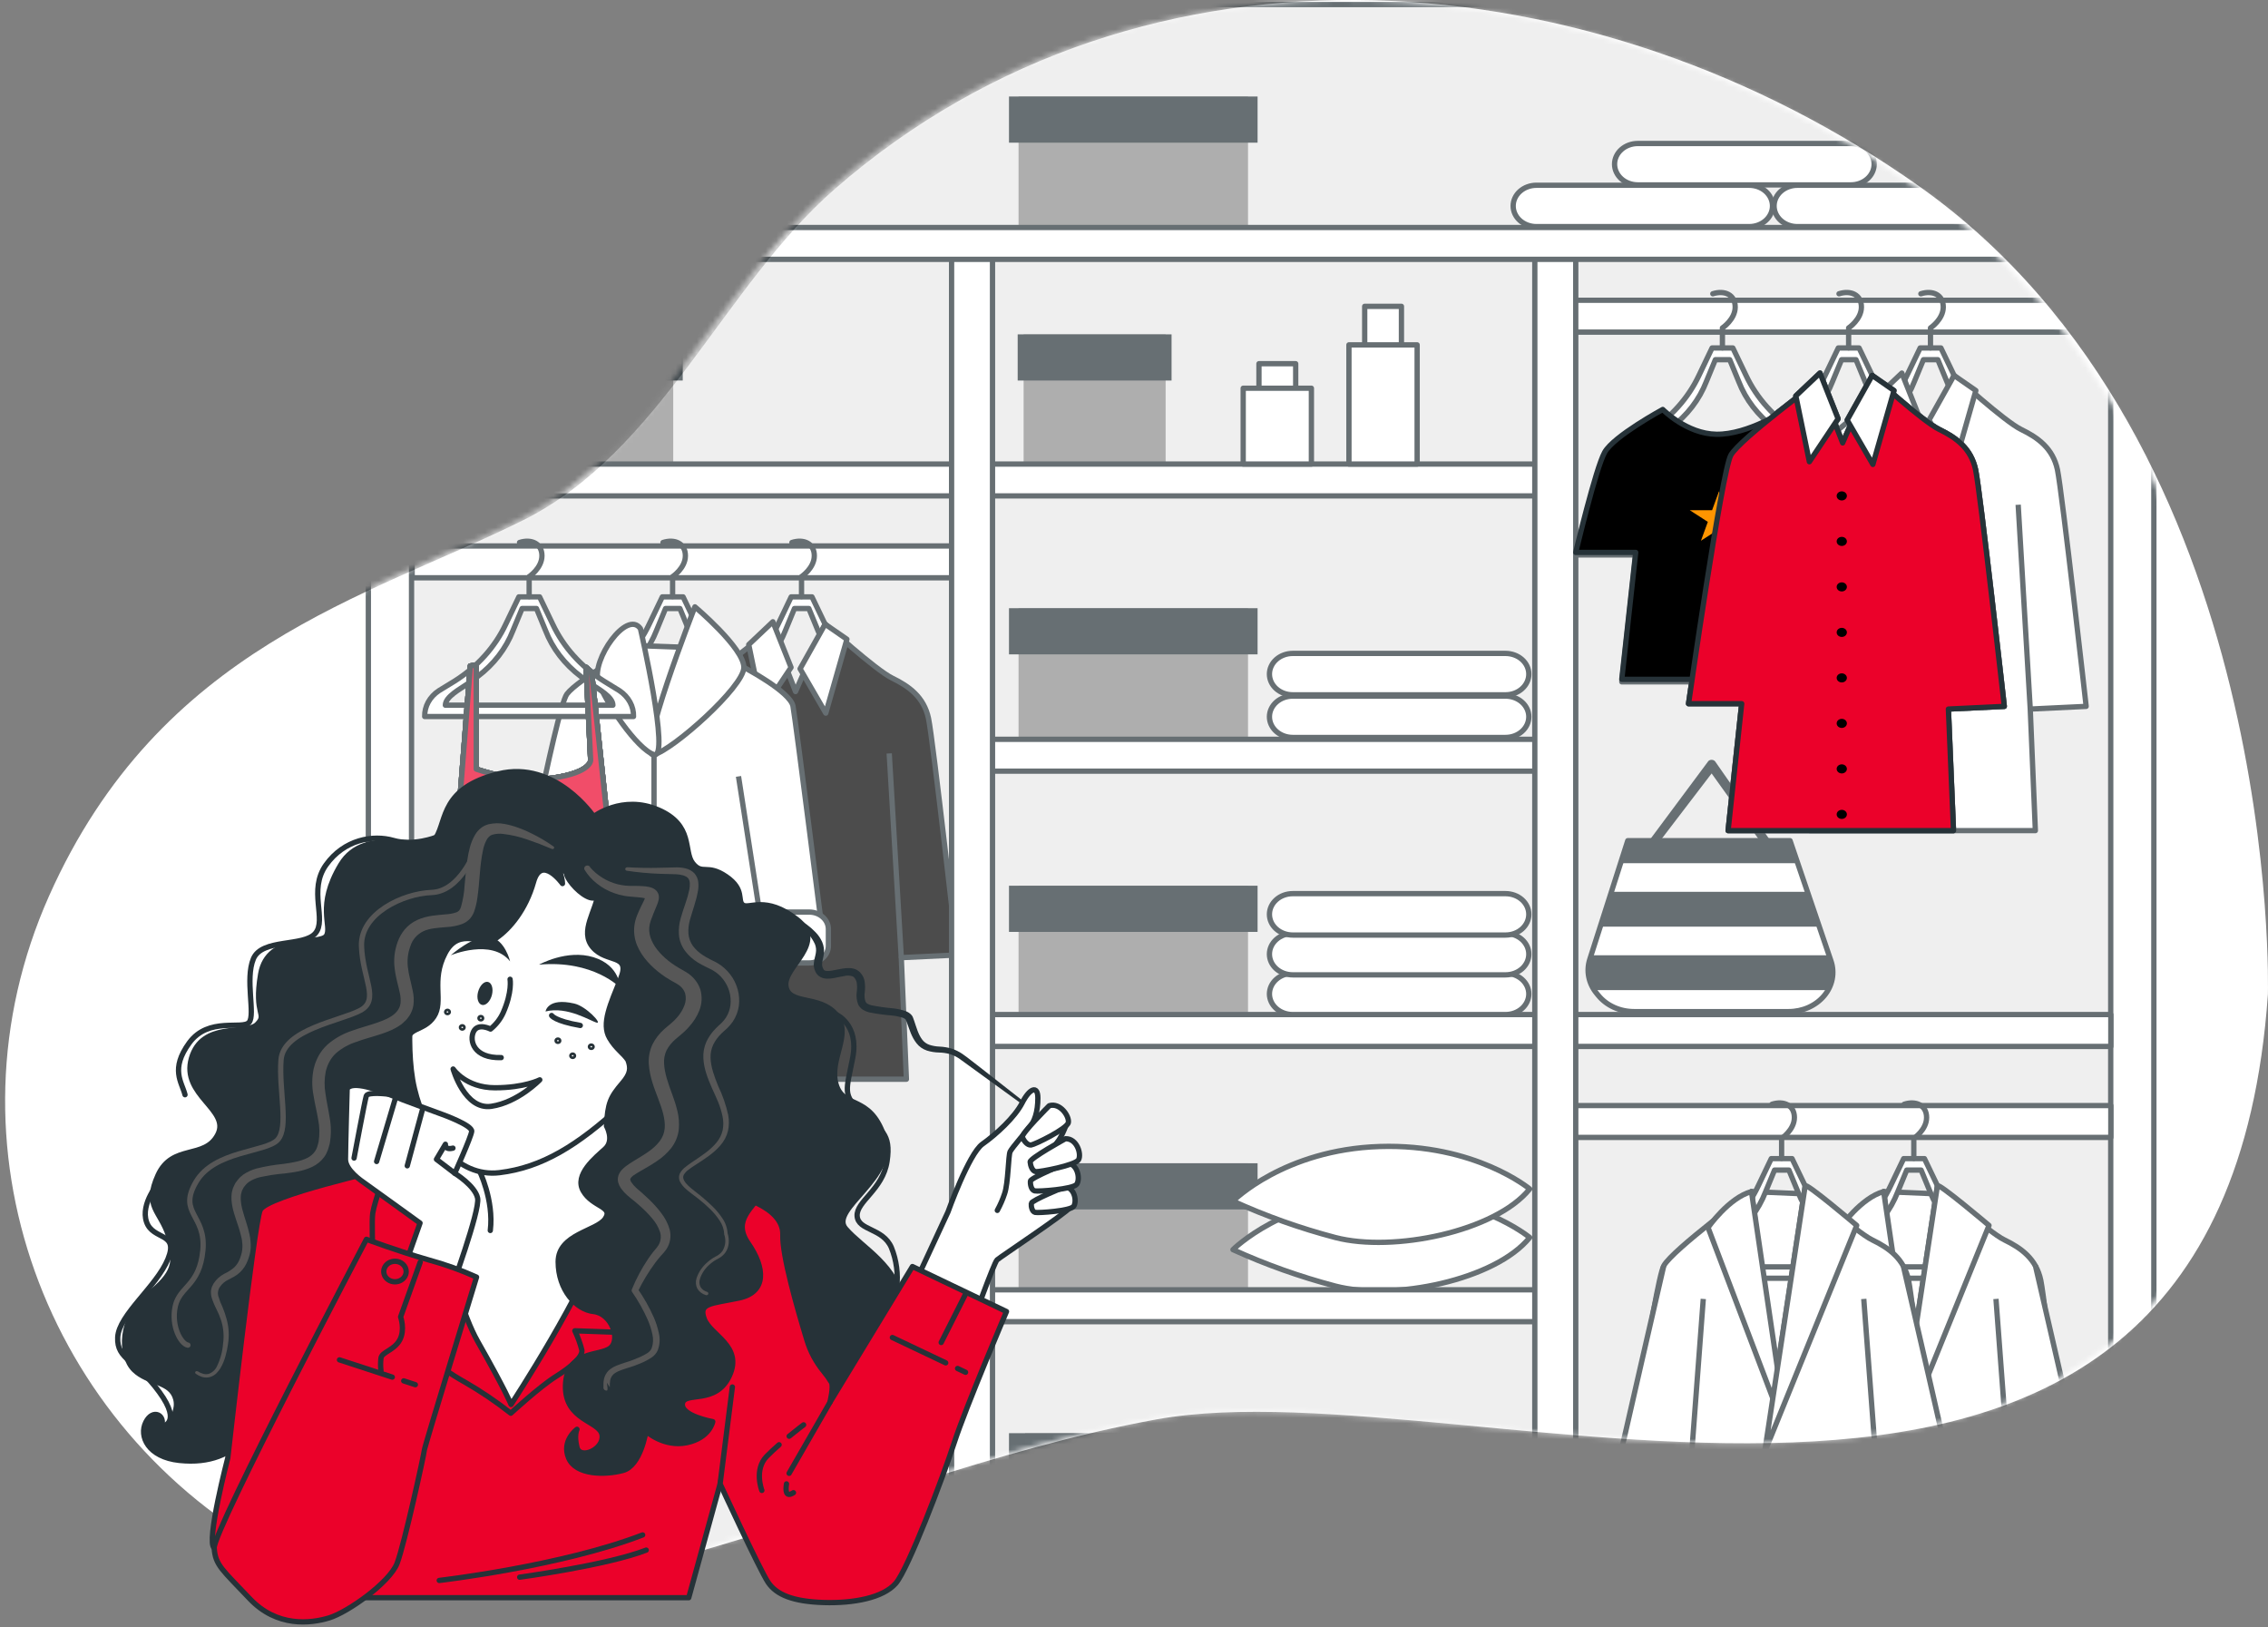 <svg width="428" height="307" viewBox="0 0 428 307" fill="none" xmlns="http://www.w3.org/2000/svg">
<rect x="0" y="0" width="428" height="307" fill="#808080" stroke="none"/>
<path d="M427.981 187.621C427.981 187.621 430.983 83.836 362.204 35.167C301.486 -7.82 216.42 -15.648 157.527 35.665C136.566 53.939 124.614 85.287 98.633 98.196C69.448 112.677 30.221 122.016 9.261 169.029C-11.699 216.041 8.653 269.5 52.407 293.225C96.162 316.951 158.096 278.676 218.293 267.783C278.489 256.891 418.954 316.478 427.981 187.621Z" fill="white"/>
<mask id="mask0_135_430" style="mask-type:alpha" maskUnits="userSpaceOnUse" x="0" y="0" width="428" height="301">
<path opacity="0.7" d="M427.015 187.621C427.015 187.621 430.018 83.836 361.238 35.167C300.521 -7.82 215.454 -15.648 156.561 35.665C135.601 53.939 123.648 85.287 97.668 98.196C68.482 112.677 29.255 122.016 8.295 169.029C-12.665 216.041 7.687 269.5 51.442 293.225C95.196 316.951 157.131 278.676 217.327 267.783C277.523 256.891 417.988 316.478 427.015 187.621Z" fill="white"/>
</mask>
<g mask="url(#mask0_135_430)">
<path d="M406.459 -6.866H69.513V347.638H406.459V-6.866Z" fill="white" stroke="#263238" stroke-linejoin="round"/>
<path d="M398.32 0.859H77.662V339.913H398.32V0.859Z" fill="#E8E8E8" stroke="#263238" stroke-linejoin="round"/>
<path d="M100.089 282.583L103.304 329.51C103.304 329.51 102.271 332.411 97.125 334.703C91.979 336.995 85.366 338.531 89.141 339.235C92.568 339.879 102.097 340.411 103.71 338.978C105.322 337.544 112.312 335.235 112.312 335.235L112.573 339.338H115.788C116.383 337.304 116.748 335.222 116.879 333.123C116.879 328.411 113.586 326.377 113.586 326.377L119.157 282.926L100.089 282.583Z" fill="white" stroke="#263238" stroke-linejoin="round"/>
<path d="M109.705 282.583L112.93 329.51C112.93 329.51 111.897 332.411 106.751 334.703C101.605 336.995 94.991 338.531 98.766 339.235C102.184 339.879 111.723 340.411 113.326 338.978C114.928 337.544 121.937 335.235 121.937 335.235L122.188 339.338H125.413C126.003 337.303 126.365 335.222 126.494 333.123C126.494 328.411 123.202 326.377 123.202 326.377L128.773 282.926L109.705 282.583Z" fill="white" stroke="#263238" stroke-linejoin="round"/>
<path d="M235.514 114.746H192.213V139.33H235.514V114.746Z" fill="#8C8C8C"/>
<path d="M237.32 114.746H190.408V123.458H237.32V114.746Z" fill="#263238"/>
<path d="M235.514 167.106H192.213V191.69H235.514V167.106Z" fill="#8C8C8C"/>
<path d="M237.32 167.106H190.408V175.819H237.32V167.106Z" fill="#263238"/>
<path d="M235.514 219.467H192.213V244.05H235.514V219.467Z" fill="#8C8C8C"/>
<path d="M237.32 219.467H190.408V228.179H237.32V219.467Z" fill="#263238"/>
<path d="M266.322 270.394H193.449V294.977H266.322V270.394Z" fill="#8C8C8C"/>
<path d="M269.363 270.394H190.408V279.106H269.363V270.394Z" fill="#263238"/>
<path d="M219.971 63.082H193.169V87.666H219.971V63.082Z" fill="#8C8C8C"/>
<path d="M221.09 63.082H192.049V71.794H221.09V63.082Z" fill="#263238"/>
<path d="M290.42 87.554H182.163V93.562H290.42V87.554Z" fill="white" stroke="#263238" stroke-linejoin="round"/>
<path d="M290.42 139.484H182.163V145.493H290.42V139.484Z" fill="white" stroke="#263238" stroke-linejoin="round"/>
<path d="M290.42 191.416H182.163V197.425H290.42V191.416Z" fill="white" stroke="#263238" stroke-linejoin="round"/>
<path d="M398.339 191.416H292.226V197.425H398.339V191.416Z" fill="white" stroke="#263238" stroke-linejoin="round"/>
<path d="M398.339 208.583H292.226V214.592H398.339V208.583Z" fill="white" stroke="#263238" stroke-linejoin="round"/>
<path d="M398.339 56.652H292.226V62.661H398.339V56.652Z" fill="white" stroke="#263238" stroke-linejoin="round"/>
<path d="M288.672 233.476C288.672 233.476 278.371 224.892 260.356 225.467C242.34 226.042 232.676 235.767 232.676 235.767C238.86 238.581 245.324 240.88 251.985 242.634C262.924 245.493 282.233 241.484 288.672 233.476Z" fill="white" stroke="#263238" stroke-linejoin="round"/>
<path d="M288.672 224.317C288.672 224.317 278.371 215.734 260.356 216.309C242.34 216.884 232.676 226.609 232.676 226.609C238.858 229.427 245.322 231.726 251.985 233.476C262.924 236.335 282.233 232.335 288.672 224.317Z" fill="white" stroke="#263238" stroke-linejoin="round"/>
<path d="M290.42 243.347H182.163V249.355H290.42V243.347Z" fill="white" stroke="#263238" stroke-linejoin="round"/>
<path d="M290.42 295.278H182.163V301.287H290.42V295.278Z" fill="white" stroke="#263238" stroke-linejoin="round"/>
<path d="M127.045 63.082H83.744V87.666H127.045V63.082Z" fill="#8C8C8C"/>
<path d="M128.84 63.082H81.929V71.794H128.84V63.082Z" fill="#263238"/>
<path d="M235.514 18.207H192.213V42.791H235.514V18.207Z" fill="#8C8C8C"/>
<path d="M237.32 18.207H190.408V26.919H237.32V18.207Z" fill="#263238"/>
<path d="M184.21 87.554H77.777V93.562H184.21V87.554Z" fill="white" stroke="#263238" stroke-linejoin="round"/>
<path d="M184.21 103.004H77.777V109.012H184.21V103.004Z" fill="white" stroke="#263238" stroke-linejoin="round"/>
<path d="M168.318 130.317L165.354 128.498C161.066 125.795 157.72 122.074 155.699 117.76L153.228 112.609H149.308L146.846 117.76C144.825 122.074 141.48 125.795 137.192 128.498L134.228 130.317C133.378 130.881 132.692 131.616 132.227 132.463C131.762 133.309 131.531 134.242 131.553 135.184H170.963C170.99 134.244 170.764 133.313 170.304 132.466C169.844 131.619 169.163 130.883 168.318 130.317ZM152.378 133.047H135.444C135.444 131.433 138.34 129.94 139.489 129.116L141.536 127.639C144.599 125.328 146.906 122.328 148.217 118.953L149.926 114.807H152.639L154.348 118.953C155.656 122.323 157.96 125.317 161.019 127.622L163.066 129.099C164.215 129.957 167.053 131.416 167.053 133.03L152.378 133.047Z" fill="white" stroke="#263238" stroke-linejoin="round"/>
<path d="M151.258 112.549V108.79C151.258 108.79 153.672 107.185 153.672 104.858C153.672 102.532 151.664 101.631 149.443 102.352" stroke="#263238" stroke-linecap="round" stroke-linejoin="round"/>
<path d="M145.572 118.832L150.129 130.472L155.709 117.742C155.709 117.742 165.239 126.412 168.376 127.94C171.514 129.467 174.362 131.485 175.221 135.536C176.081 139.588 180.638 180.171 180.638 180.171L170.085 180.677L171.051 203.613H128.474L131.042 179.665H121.059C121.059 179.665 127.325 135.819 129.034 132.781C130.743 129.742 145.572 118.832 145.572 118.832Z" fill="black" stroke="#263238" stroke-linejoin="round"/>
<path d="M141.295 121.614L143.863 134.034L149.279 125.923L145.852 117.305L141.295 121.614Z" fill="white" stroke="#263238" stroke-linejoin="round"/>
<path d="M155.709 117.76L150.988 126.18L155.835 134.541L159.822 120.601L155.709 117.76Z" fill="white" stroke="#263238" stroke-linejoin="round"/>
<path d="M170.085 180.669L167.807 142.146" stroke="#263238" stroke-linejoin="round"/>
<path d="M131.032 179.656L135.02 142.146" stroke="#263238" stroke-linejoin="round"/>
<path d="M381.357 83.399L378.403 81.545C374.113 78.84 370.767 75.116 368.748 70.799L366.277 65.648H362.357L359.885 70.799C357.871 75.114 354.532 78.838 350.25 81.545L347.286 83.365C346.435 83.925 345.748 84.659 345.283 85.505C344.818 86.35 344.587 87.282 344.612 88.223H384.041C384.058 87.287 383.823 86.361 383.356 85.522C382.889 84.683 382.204 83.956 381.357 83.399ZM365.427 86.103H348.493C348.493 84.49 351.389 82.996 352.538 82.172L354.585 80.696C357.649 78.388 359.955 75.387 361.256 72.009L362.975 67.863H365.697L367.406 72.009C368.706 75.382 371.008 78.381 374.068 80.687L376.124 82.163C377.263 83.022 380.112 84.481 380.112 86.095L365.427 86.103Z" fill="white" stroke="#263238" stroke-linejoin="round"/>
<path d="M364.306 65.631V61.871C364.306 61.871 366.72 60.257 366.72 57.931C366.72 55.605 364.702 54.712 362.491 55.425" stroke="#263238" stroke-linecap="round" stroke-linejoin="round"/>
<path d="M358.62 71.905L363.177 83.562L368.757 70.832C368.757 70.832 378.286 79.51 381.424 81.029C384.562 82.549 387.41 84.574 388.269 88.635C389.128 92.695 393.685 133.269 393.685 133.269L383.133 133.776L384.098 156.711H341.56L344.128 132.763H334.097C334.097 132.763 340.373 88.909 342.082 85.871C343.79 82.832 358.62 71.905 358.62 71.905Z" fill="white" stroke="#263238" stroke-linejoin="round"/>
<path d="M354.343 74.696L356.902 87.116L362.318 79.005L358.9 70.387L354.343 74.696Z" fill="white" stroke="#263238" stroke-linejoin="round"/>
<path d="M368.757 70.832L364.036 79.253L368.883 87.622L372.87 73.682L368.757 70.832Z" fill="white" stroke="#263238" stroke-linejoin="round"/>
<path d="M383.133 133.751L380.854 95.228" stroke="#263238" stroke-linejoin="round"/>
<path d="M344.08 132.738L348.067 95.228" stroke="#263238" stroke-linejoin="round"/>
<path d="M365.909 83.399L362.955 81.545C358.665 78.84 355.319 75.116 353.3 70.799L350.829 65.648H346.909L344.437 70.799C342.424 75.114 339.085 78.838 334.802 81.545L331.838 83.365C330.988 83.925 330.301 84.659 329.835 85.505C329.37 86.35 329.14 87.282 329.164 88.223H368.593C368.61 87.287 368.375 86.361 367.908 85.522C367.442 84.683 366.756 83.956 365.909 83.399ZM349.979 86.103H333.045C333.045 84.49 335.941 82.996 337.09 82.172L339.137 80.696C342.202 78.388 344.507 75.387 345.808 72.009L347.527 67.863H350.249L351.958 72.009C353.259 75.382 355.56 78.381 358.62 80.687L360.676 82.163C361.816 83.022 364.664 84.481 364.664 86.095L349.979 86.103Z" fill="white" stroke="#263238" stroke-linejoin="round"/>
<path d="M348.859 65.631V61.871C348.859 61.871 351.273 60.257 351.273 57.931C351.273 55.605 349.255 54.712 347.044 55.425" stroke="#263238" stroke-linecap="round" stroke-linejoin="round"/>
<path d="M343.173 71.905L347.73 83.562L353.31 70.832C353.31 70.832 362.839 79.51 365.977 81.029C369.114 82.549 371.963 84.574 372.822 88.635C373.681 92.695 378.238 133.269 378.238 133.269L367.686 133.776L368.651 156.711H326.113L328.681 132.763H318.65C318.65 132.763 324.925 88.909 326.634 85.871C328.343 82.832 343.173 71.905 343.173 71.905Z" fill="#EB012A" stroke="#263238" stroke-linejoin="round"/>
<path d="M343.173 71.905L347.73 83.562L353.31 70.832C353.31 70.832 362.839 79.51 365.977 81.029C369.114 82.549 371.963 84.574 372.822 88.635C373.681 92.695 378.238 133.269 378.238 133.269L367.686 133.776L368.651 156.711H326.113L328.681 132.763H318.65C318.65 132.763 324.925 88.909 326.634 85.871C328.343 82.832 343.173 71.905 343.173 71.905Z" fill="#EB012A" stroke="#263238" stroke-linejoin="round"/>
<path d="M338.896 74.696L341.454 87.116L346.87 79.005L343.452 70.387L338.896 74.696Z" fill="white" stroke="#263238" stroke-linejoin="round"/>
<path d="M338.896 74.696L341.454 87.116L346.87 79.005L343.452 70.387L338.896 74.696Z" fill="white" stroke="#263238" stroke-linejoin="round"/>
<path d="M353.31 70.832L348.589 79.253L353.435 87.622L357.423 73.682L353.31 70.832Z" fill="white" stroke="#263238" stroke-linejoin="round"/>
<path d="M367.686 133.751L365.407 95.228" stroke="#263238" stroke-linejoin="round"/>
<path d="M328.633 132.738L332.62 95.228" stroke="#263238" stroke-linejoin="round"/>
<path d="M355.472 224.814L365.977 225.261V265.261H353.503L355.472 224.814Z" fill="white" stroke="#263238" stroke-linejoin="round"/>
<path d="M378.248 236.308L375.293 234.489C371.004 231.784 367.658 228.059 365.639 223.742L363.167 218.592H359.248L356.776 223.742C354.757 228.059 351.411 231.784 347.121 234.489L344.157 236.308C343.307 236.869 342.621 237.603 342.156 238.448C341.69 239.294 341.46 240.226 341.483 241.167H380.893C380.92 240.228 380.694 239.297 380.233 238.452C379.773 237.607 379.092 236.872 378.248 236.308ZM362.318 239.021H345.345C345.345 237.399 348.241 235.905 349.39 235.081L351.437 233.613C354.504 231.292 356.812 228.28 358.118 224.892L359.827 220.755H362.54L364.249 224.892C365.552 228.271 367.857 231.275 370.92 233.587L372.976 235.055C374.116 235.914 376.964 237.373 376.964 238.995L362.318 239.021Z" fill="white" stroke="#263238" stroke-linejoin="round"/>
<path d="M361.159 218.541V214.781C361.159 214.781 363.573 213.167 363.573 210.841C363.573 208.515 361.555 207.622 359.344 208.335" stroke="#263238" stroke-linecap="round" stroke-linejoin="round"/>
<path d="M355.472 224.815L360.029 260.514L365.61 223.742C365.61 223.742 375.139 232.42 378.276 233.94C381.414 235.459 384.262 237.493 385.122 241.545C385.981 245.596 390.538 286.18 390.538 286.18L379.985 286.695L380.951 309.63H338.374L340.942 285.682H330.94C330.94 285.682 337.215 241.836 338.924 238.789C340.633 235.742 355.472 224.815 355.472 224.815Z" fill="white" stroke="#263238" stroke-linejoin="round"/>
<path d="M355.473 224.814L361.072 262.883L359.74 264.471L347.266 231.596C347.266 231.596 351.215 225.956 355.473 224.814Z" fill="white" stroke="#263238" stroke-linejoin="round"/>
<path d="M365.61 223.742L357.973 273.973L375.351 231.201C375.351 231.201 365.552 222.9 365.61 223.742Z" fill="white" stroke="#263238" stroke-linejoin="round"/>
<path d="M338.934 238.755C338.934 238.755 330.786 273.948 329 282.291C327.213 290.634 326.325 304.076 326.325 304.076L341.917 304.471L346.387 245.064" fill="white"/>
<path d="M338.934 238.755C338.934 238.755 330.786 273.948 329 282.291C327.213 290.634 326.325 304.076 326.325 304.076L341.917 304.471L346.387 245.064" stroke="#263238" stroke-linejoin="round"/>
<path d="M384.099 238.755C384.099 238.755 392.257 273.948 394.033 282.291C395.81 290.634 396.708 304.076 396.708 304.076L381.115 304.471L376.665 245.064" fill="white"/>
<path d="M384.099 238.755C384.099 238.755 392.257 273.948 394.033 282.291C395.81 290.634 396.708 304.076 396.708 304.076L381.115 304.471L376.665 245.064" stroke="#263238" stroke-linejoin="round"/>
<path d="M357.954 273.973V310.015" stroke="#263238" stroke-linejoin="round"/>
<path d="M330.525 224.814L341.029 225.261V265.261H328.556L330.525 224.814Z" fill="white" stroke="#263238" stroke-linejoin="round"/>
<path d="M353.271 236.308L350.307 234.489C346.018 231.784 342.672 228.059 340.653 223.742L338.181 218.592H334.261L331.8 223.742C329.78 228.059 326.435 231.784 322.145 234.489L319.181 236.308C318.333 236.871 317.648 237.605 317.183 238.45C316.717 239.295 316.486 240.226 316.507 241.167H355.917C355.942 240.228 355.715 239.298 355.255 238.453C354.795 237.608 354.115 236.873 353.271 236.308ZM337.332 239.021H320.397C320.397 237.399 323.294 235.905 324.443 235.081L326.49 233.613C329.557 231.292 331.864 228.28 333.171 224.892L334.879 220.755H337.592L339.301 224.892C340.609 228.272 342.917 231.276 345.982 233.587L348.029 235.055C349.178 235.914 352.016 237.373 352.016 238.995L337.332 239.021Z" fill="white" stroke="#263238" stroke-linejoin="round"/>
<path d="M336.212 218.541V214.781C336.212 214.781 338.625 213.167 338.625 210.841C338.625 208.515 336.617 207.622 334.396 208.335" stroke="#263238" stroke-linecap="round" stroke-linejoin="round"/>
<path d="M330.525 224.815L335.082 260.514L340.663 223.742C340.663 223.742 350.192 232.42 353.329 233.94C356.467 235.459 359.315 237.493 360.175 241.545C361.034 245.596 365.591 286.18 365.591 286.18L355.077 286.695L356.042 309.63H313.466L316.034 285.682H306.012C306.012 285.682 312.278 241.836 313.987 238.789C315.696 235.742 330.525 224.815 330.525 224.815Z" fill="white" stroke="#263238" stroke-linejoin="round"/>
<path d="M330.525 224.814L336.125 262.883L334.802 264.471L322.328 231.596C322.328 231.596 326.258 225.956 330.525 224.814Z" fill="white" stroke="#263238" stroke-linejoin="round"/>
<path d="M340.662 223.742L333.006 273.973L350.385 231.201C350.385 231.201 340.595 222.9 340.662 223.742Z" fill="white" stroke="#263238" stroke-linejoin="round"/>
<path d="M313.987 238.755C313.987 238.755 305.838 273.948 304.052 282.291C302.266 290.634 301.388 304.076 301.388 304.076L316.97 304.471L321.431 245.064" fill="white"/>
<path d="M313.987 238.755C313.987 238.755 305.838 273.948 304.052 282.291C302.266 290.634 301.388 304.076 301.388 304.076L316.97 304.471L321.431 245.064" stroke="#263238" stroke-linejoin="round"/>
<path d="M359.161 238.755C359.161 238.755 367.309 273.948 369.095 282.291C370.881 290.634 371.76 304.076 371.76 304.076L356.177 304.471L351.717 245.064" fill="white"/>
<path d="M359.161 238.755C359.161 238.755 367.309 273.948 369.095 282.291C370.881 290.634 371.76 304.076 371.76 304.076L356.177 304.471L351.717 245.064" stroke="#263238" stroke-linejoin="round"/>
<path d="M333.006 273.973V310.015" stroke="#263238" stroke-linejoin="round"/>
<path d="M289.638 339.913H297.362L297.362 45.494H289.638L289.638 339.913Z" fill="white" stroke="#263238" stroke-linejoin="round"/>
<path d="M179.576 339.913H187.299L187.299 45.494H179.576L179.576 339.913Z" fill="white" stroke="#263238" stroke-linejoin="round"/>
<path d="M398.32 42.919H77.662V48.928H398.32V42.919Z" fill="white" stroke="#263238" stroke-linejoin="round"/>
<path d="M128.473 17.708C128.283 17.707 128.098 17.649 127.949 17.543C127.801 17.437 127.696 17.29 127.653 17.125C127.653 17.005 124.254 4.927 114.02 5.537C103.4 6.163 99.539 16.636 99.539 16.747C99.468 16.935 99.317 17.092 99.119 17.183C98.921 17.274 98.69 17.293 98.477 17.236C98.371 17.209 98.272 17.163 98.187 17.101C98.101 17.04 98.03 16.963 97.978 16.877C97.926 16.791 97.894 16.696 97.883 16.599C97.873 16.501 97.884 16.403 97.917 16.309C97.917 16.189 102.087 4.747 113.914 4.052C125.5 3.382 129.265 16.653 129.304 16.79C129.342 16.977 129.298 17.17 129.181 17.33C129.065 17.489 128.884 17.603 128.676 17.648C128.612 17.677 128.544 17.697 128.473 17.708Z" fill="#263238"/>
<path d="M97.599 14.833C97.599 14.833 108.894 18.112 129.092 14.833L132.954 36.035C133.093 36.781 133.065 37.544 132.871 38.281C132.677 39.017 132.322 39.713 131.824 40.326L131.419 40.824C130.819 41.565 130.03 42.168 129.117 42.584C128.204 43.001 127.193 43.218 126.166 43.219H100.582C99.37 43.213 98.184 42.904 97.159 42.327C96.135 41.75 95.314 40.929 94.789 39.957C94.238 38.936 94.037 37.792 94.21 36.67L97.599 14.833Z" fill="white" stroke="#263238" stroke-linecap="round" stroke-linejoin="round"/>
<path d="M129.091 14.833C129.091 14.833 128.657 29.7 114.108 29.7C99.558 29.7 97.598 14.833 97.598 14.833" stroke="#263238" stroke-linecap="round" stroke-linejoin="round"/>
<path d="M117.796 26.61H109.976V32.593H117.796V26.61Z" stroke="#263238" stroke-linecap="round" stroke-linejoin="round"/>
<path d="M307.181 158.609H337.805L345.529 181.305C345.906 182.411 345.986 183.58 345.763 184.719C345.54 185.858 345.02 186.934 344.245 187.862C343.468 188.792 342.457 189.546 341.294 190.067C340.131 190.587 338.846 190.858 337.544 190.858H308.378C307.06 190.86 305.76 190.584 304.585 190.053C303.41 189.522 302.394 188.751 301.62 187.802L301.291 187.399C300.548 186.49 300.046 185.443 299.823 184.337C299.601 183.231 299.664 182.094 300.007 181.013L307.181 158.609Z" fill="white" stroke="#263238" stroke-linecap="round" stroke-linejoin="round"/>
<path d="M304.1 168.257L302.005 174.832H343.308L341.078 168.257H304.1Z" fill="#263238"/>
<path d="M300.046 181.013C299.742 181.978 299.66 182.988 299.806 183.982C299.952 184.977 300.323 185.934 300.895 186.798H344.94C345.918 185.1 346.118 183.131 345.5 181.304L345.142 180.231H300.277L300.046 181.013Z" fill="#263238"/>
<path d="M307.18 158.609L305.819 162.858H339.243L337.805 158.609H307.18Z" fill="#263238"/>
<path d="M310.666 161.485C310.534 161.486 310.404 161.457 310.289 161.399C310.087 161.306 309.934 161.146 309.862 160.954C309.79 160.762 309.805 160.552 309.903 160.369L322.251 143.777C322.316 143.646 322.424 143.536 322.559 143.459C322.695 143.383 322.853 143.344 323.014 143.348C323.174 143.352 323.33 143.396 323.463 143.474C323.596 143.553 323.702 143.664 323.767 143.794L335.063 160C335.158 160.183 335.168 160.393 335.091 160.583C335.013 160.773 334.854 160.927 334.648 161.013C334.548 161.055 334.44 161.078 334.329 161.082C334.219 161.086 334.109 161.07 334.006 161.036C333.902 161.001 333.808 160.949 333.727 160.882C333.647 160.814 333.582 160.734 333.538 160.644L323.004 145.923L311.419 161.082C311.347 161.204 311.238 161.306 311.106 161.377C310.973 161.448 310.821 161.485 310.666 161.485Z" fill="#263238"/>
<path d="M143.989 130.317L141.025 128.498C136.737 125.795 133.391 122.074 131.37 117.76L128.908 112.609H124.989L122.517 117.76C120.496 122.074 117.15 125.795 112.862 128.498L109.898 130.317C109.05 130.881 108.365 131.617 107.902 132.463C107.438 133.31 107.209 134.243 107.234 135.184H146.644C146.669 134.244 146.441 133.312 145.979 132.465C145.517 131.619 144.835 130.882 143.989 130.317ZM128.059 133.047H111.115C111.115 131.433 114.011 129.94 115.16 129.116L117.207 127.639C120.272 125.331 122.58 122.33 123.888 118.953L125.597 114.807H128.31L130.019 118.953C131.33 122.328 133.637 125.328 136.7 127.639L138.746 129.116C139.895 129.974 142.734 131.433 142.734 133.047H128.059Z" fill="white" stroke="#263238" stroke-linejoin="round"/>
<path d="M126.929 112.549V108.79C126.929 108.79 129.342 107.185 129.342 104.858C129.342 102.532 127.334 101.631 125.114 102.352" stroke="#263238" stroke-linecap="round" stroke-linejoin="round"/>
<path d="M140.388 125.914C140.388 125.914 149.135 130.481 149.646 133.228C150.158 135.974 155.294 176.644 155.294 176.644L143.989 177.553L148.613 205.433H101.837L105.438 177.553L96.701 177.099C96.701 177.099 104.926 133.682 106.983 130.944C109.039 128.206 120.345 121.803 120.345 121.803L132.683 122.258L140.388 125.914Z" fill="white" stroke="#263238" stroke-linejoin="round"/>
<path d="M131.138 114.489C131.138 114.489 119.833 143.279 123.415 142.369C126.996 141.459 140.378 129.571 140.378 125.914C140.378 122.257 131.138 114.489 131.138 114.489Z" fill="white" stroke="#263238" stroke-linejoin="round"/>
<path d="M120.856 118.601C120.856 118.601 126.514 143.279 123.424 142.369C120.335 141.459 114.156 132.455 112.882 128.498C111.607 124.541 118.288 114.944 120.856 118.601Z" fill="white" stroke="#263238" stroke-linejoin="round"/>
<path d="M152.707 172.077H145.553C143.553 172.077 141.932 173.518 141.932 175.296V178.455C141.932 180.233 143.553 181.674 145.553 181.674H152.707C154.706 181.674 156.327 180.233 156.327 178.455V175.296C156.327 173.518 154.706 172.077 152.707 172.077Z" fill="white" stroke="#263238" stroke-linejoin="round"/>
<path d="M104.385 172.077H97.231C95.232 172.077 93.611 173.518 93.611 175.296V178.455C93.611 180.233 95.232 181.674 97.231 181.674H104.385C106.385 181.674 108.006 180.233 108.006 178.455V175.296C108.006 173.518 106.385 172.077 104.385 172.077Z" fill="white" stroke="#263238" stroke-linejoin="round"/>
<path d="M143.477 172.987L139.364 146.48" stroke="#263238" stroke-linejoin="round"/>
<path d="M105.95 171.614L111.607 146.936" stroke="#263238" stroke-linejoin="round"/>
<path d="M123.424 142.369V204.978" stroke="#263238" stroke-linejoin="round"/>
<path d="M116.908 130.317L113.953 128.498C109.665 125.795 106.319 122.074 104.299 117.76L101.827 112.609H97.917L95.445 117.76C93.427 122.075 90.081 125.797 85.791 128.498L82.817 130.317C81.966 130.88 81.28 131.615 80.814 132.462C80.349 133.309 80.119 134.242 80.143 135.184H119.553C119.58 134.244 119.355 133.312 118.894 132.466C118.434 131.619 117.753 130.882 116.908 130.317ZM100.977 133.047H84.043C84.043 131.433 86.94 129.94 88.089 129.116L90.135 127.639C93.198 125.33 95.503 122.329 96.807 118.953L98.525 114.807H101.238L102.947 118.953C104.251 122.329 106.556 125.33 109.618 127.639L111.675 129.116C112.814 129.974 115.662 131.433 115.662 133.047H100.977Z" fill="white" stroke="#263238" stroke-linejoin="round"/>
<path d="M99.858 112.549V108.79C99.858 108.79 102.271 107.185 102.271 104.858C102.271 102.532 100.253 101.631 98.043 102.352" stroke="#263238" stroke-linecap="round" stroke-linejoin="round"/>
<path d="M88.764 125.639L84.902 174.815C84.902 174.815 88.504 179.381 94.673 179.845C100.842 180.308 103.825 180.3 107.986 178.24C110.807 176.888 113.745 175.74 116.772 174.806L111.636 126.815L110.603 125.905L111.462 143.425C111.462 143.425 111.636 145.708 104.434 146.772C97.231 147.837 89.874 145.098 89.874 145.098V125.459L88.764 125.639Z" fill="#EB012A" stroke="#263238" stroke-linejoin="round"/>
<path d="M88.764 125.639L84.902 174.815C84.902 174.815 88.504 179.381 94.673 179.845C100.842 180.308 103.825 180.3 107.986 178.24C110.807 176.888 113.745 175.74 116.772 174.806L111.636 126.815L110.603 125.905L111.462 143.425C111.462 143.425 111.636 145.708 104.434 146.772C97.231 147.837 89.874 145.098 89.874 145.098V125.459L88.764 125.639Z" fill="#EB012A" stroke="#263238" stroke-linejoin="round"/>
<path d="M88.764 125.639L84.902 174.815C84.902 174.815 88.504 179.381 94.673 179.845C100.842 180.308 103.825 180.3 107.986 178.24C110.807 176.888 113.745 175.74 116.772 174.806L111.636 126.815L110.603 125.905L111.462 143.425C111.462 143.425 111.636 145.708 104.434 146.772C97.231 147.837 89.874 145.098 89.874 145.098V125.459L88.764 125.639Z" fill="#EB012A" stroke="#263238" stroke-linejoin="round"/>
<path d="M88.764 125.639L84.902 174.815C84.902 174.815 88.504 179.381 94.673 179.845C100.842 180.308 103.825 180.3 107.986 178.24C110.807 176.888 113.745 175.74 116.772 174.806L111.636 126.815L110.603 125.905L111.462 143.425C111.462 143.425 111.636 145.708 104.434 146.772C97.231 147.837 89.874 145.098 89.874 145.098V125.459L88.764 125.639Z" fill="#EB012A" stroke="#263238" stroke-linejoin="round"/>
<path d="M88.764 125.639L84.902 174.815C84.902 174.815 88.504 179.381 94.673 179.845C100.842 180.308 103.825 180.3 107.986 178.24C110.807 176.888 113.745 175.74 116.772 174.806L111.636 126.815L110.603 125.905L111.462 143.425C111.462 143.425 111.636 145.708 104.434 146.772C97.231 147.837 89.874 145.098 89.874 145.098V125.459L88.764 125.639Z" fill="#EB012A" stroke="#263238" stroke-linejoin="round"/>
<path d="M88.764 125.639L84.902 174.815C84.902 174.815 88.504 179.381 94.673 179.845C100.842 180.308 103.825 180.3 107.986 178.24C110.807 176.888 113.745 175.74 116.772 174.806L111.636 126.815L110.603 125.905L111.462 143.425C111.462 143.425 111.636 145.708 104.434 146.772C97.231 147.837 89.874 145.098 89.874 145.098V125.459L88.764 125.639Z" fill="#EB012A" stroke="#263238" stroke-linejoin="round"/>
<path d="M88.764 125.639L84.902 174.815C84.902 174.815 88.504 179.381 94.673 179.845C100.842 180.308 103.825 180.3 107.986 178.24C110.807 176.888 113.745 175.74 116.772 174.806L111.636 126.815L110.603 125.905L111.462 143.425C111.462 143.425 111.636 145.708 104.434 146.772C97.231 147.837 89.874 145.098 89.874 145.098V125.459L88.764 125.639Z" fill="#EB012A" stroke="#263238" stroke-linejoin="round"/>
<path d="M342.101 83.399L339.137 81.545C334.847 78.84 331.501 75.116 329.482 70.799L327.011 65.648H323.091L320.629 70.799C318.61 75.116 315.264 78.84 310.974 81.545L308.01 83.365C307.161 83.926 306.475 84.66 306.01 85.506C305.544 86.351 305.313 87.283 305.336 88.223H344.746C344.766 87.291 344.536 86.367 344.076 85.528C343.617 84.69 342.939 83.96 342.101 83.399ZM326.161 86.103H309.227C309.227 84.49 312.123 82.996 313.272 82.172L315.319 80.696C318.383 78.386 320.691 75.386 322 72.009L323.709 67.863H326.422L328.13 72.009C329.434 75.383 331.739 78.381 334.802 80.687L336.849 82.163C337.997 83.022 340.836 84.481 340.836 86.095L326.161 86.103Z" fill="white" stroke="#263238" stroke-linejoin="round"/>
<path d="M325.041 65.631V61.871C325.041 61.871 327.455 60.257 327.455 57.931C327.455 55.605 325.447 54.712 323.226 55.425" stroke="#263238" stroke-linecap="round" stroke-linejoin="round"/>
<path d="M313.784 77.726C313.784 77.726 318.274 82.326 323.912 82.404C329.907 82.49 336.946 77.829 336.946 77.829C338.548 79.06 340.296 80.134 342.159 81.03C345.297 82.55 347.363 84.773 349.004 88.635C350.839 92.927 354.884 104.627 354.884 104.627L343.231 105.133L344.824 128.644H306.051L308.677 104.695H297.362C297.362 104.695 301.108 88.884 302.817 85.811C304.526 82.738 313.784 77.726 313.784 77.726Z" fill="black" stroke="#263238" stroke-linejoin="round"/>
<path d="M308.677 104.695L309.266 92.129" stroke="#263238" stroke-linejoin="round"/>
<path d="M343.231 105.133L342.313 92.936" stroke="#263238" stroke-linejoin="round"/>
<path d="M284.116 183.63H243.952C243.376 183.63 242.804 183.731 242.271 183.927C241.738 184.123 241.254 184.411 240.846 184.774C240.438 185.136 240.115 185.567 239.894 186.041C239.673 186.515 239.56 187.023 239.56 187.535C239.567 188.567 240.033 189.554 240.856 190.28C241.679 191.007 242.792 191.415 243.952 191.415H284.116C285.279 191.415 286.395 191.005 287.218 190.274C288.042 189.544 288.506 188.553 288.508 187.518C288.503 186.485 288.038 185.496 287.215 184.768C286.392 184.039 285.277 183.63 284.116 183.63Z" fill="white" stroke="#263238" stroke-linejoin="round"/>
<path d="M284.116 176.111H243.952C243.376 176.111 242.804 176.212 242.271 176.409C241.738 176.605 241.254 176.893 240.846 177.255C240.438 177.618 240.115 178.048 239.894 178.522C239.673 178.996 239.56 179.504 239.56 180.017C239.56 180.53 239.673 181.038 239.894 181.511C240.115 181.985 240.438 182.416 240.846 182.779C241.254 183.141 241.738 183.429 242.271 183.625C242.804 183.821 243.376 183.922 243.952 183.922H284.116C285.281 183.922 286.398 183.511 287.222 182.779C288.046 182.046 288.508 181.053 288.508 180.017C288.508 178.981 288.046 177.988 287.222 177.255C286.398 176.523 285.281 176.111 284.116 176.111Z" fill="white" stroke="#263238" stroke-linejoin="round"/>
<path d="M284.116 168.601H243.952C243.376 168.601 242.804 168.702 242.271 168.898C241.738 169.094 241.254 169.382 240.846 169.744C240.438 170.107 240.115 170.538 239.894 171.012C239.673 171.485 239.56 171.993 239.56 172.506C239.56 173.019 239.673 173.527 239.894 174.001C240.115 174.475 240.438 174.905 240.846 175.268C241.254 175.63 241.738 175.918 242.271 176.114C242.804 176.311 243.376 176.412 243.952 176.412H284.116C285.281 176.412 286.398 176 287.222 175.268C288.046 174.535 288.508 173.542 288.508 172.506C288.508 171.47 288.046 170.477 287.222 169.744C286.398 169.012 285.281 168.601 284.116 168.601Z" fill="white" stroke="#263238" stroke-linejoin="round"/>
<path d="M284.116 131.33H243.952C242.789 131.33 241.673 131.74 240.85 132.471C240.026 133.202 239.562 134.193 239.56 135.227C239.56 135.74 239.673 136.248 239.894 136.722C240.115 137.195 240.438 137.626 240.846 137.989C241.254 138.351 241.738 138.639 242.271 138.835C242.804 139.032 243.376 139.133 243.952 139.133H284.116C285.281 139.133 286.398 138.721 287.222 137.989C288.046 137.256 288.508 136.263 288.508 135.227C288.506 134.193 288.042 133.202 287.218 132.471C286.395 131.74 285.279 131.33 284.116 131.33Z" fill="white" stroke="#263238" stroke-linejoin="round"/>
<path d="M284.116 123.279H243.952C243.376 123.279 242.804 123.38 242.271 123.577C241.738 123.773 241.254 124.061 240.846 124.423C240.438 124.786 240.115 125.216 239.894 125.69C239.673 126.164 239.56 126.672 239.56 127.185C239.56 127.698 239.673 128.206 239.894 128.679C240.115 129.153 240.438 129.584 240.846 129.946C241.254 130.309 241.738 130.597 242.271 130.793C242.804 130.989 243.376 131.09 243.952 131.09H284.116C285.281 131.09 286.398 130.679 287.222 129.946C288.046 129.214 288.508 128.221 288.508 127.185C288.508 126.149 288.046 125.156 287.222 124.423C286.398 123.691 285.281 123.279 284.116 123.279Z" fill="white" stroke="#263238" stroke-linejoin="round"/>
<path d="M330.101 34.953H289.937C289.361 34.953 288.79 35.054 288.258 35.251C287.725 35.447 287.242 35.735 286.835 36.098C286.427 36.46 286.105 36.891 285.885 37.365C285.665 37.839 285.553 38.346 285.554 38.859C285.554 39.892 286.016 40.883 286.838 41.614C287.66 42.345 288.775 42.756 289.937 42.756H330.101C331.264 42.756 332.38 42.345 333.203 41.615C334.027 40.884 334.491 39.893 334.493 38.859C334.493 37.823 334.031 36.83 333.207 36.097C332.383 35.365 331.266 34.953 330.101 34.953Z" fill="white" stroke="#263238" stroke-linejoin="round"/>
<path d="M349.284 27.073H309.082C308.505 27.072 307.933 27.172 307.4 27.368C306.866 27.564 306.381 27.852 305.973 28.215C305.565 28.578 305.242 29.009 305.021 29.483C304.801 29.957 304.688 30.466 304.689 30.979C304.689 31.492 304.803 32 305.024 32.473C305.245 32.947 305.568 33.378 305.976 33.74C306.384 34.103 306.868 34.391 307.401 34.587C307.934 34.783 308.505 34.884 309.082 34.884H349.284C350.449 34.884 351.566 34.473 352.39 33.74C353.214 33.008 353.677 32.015 353.677 30.979C353.677 29.943 353.214 28.95 352.39 28.217C351.566 27.485 350.449 27.073 349.284 27.073Z" fill="white" stroke="#263238" stroke-linejoin="round"/>
<path d="M379.339 34.953H339.176C338.599 34.953 338.029 35.054 337.496 35.251C336.964 35.447 336.48 35.735 336.073 36.098C335.666 36.46 335.343 36.891 335.123 37.365C334.904 37.839 334.791 38.346 334.792 38.859C334.792 39.892 335.254 40.883 336.076 41.614C336.898 42.345 338.013 42.756 339.176 42.756H379.339C380.502 42.756 381.618 42.345 382.442 41.615C383.265 40.884 383.729 39.893 383.732 38.859C383.732 37.823 383.269 36.83 382.445 36.097C381.621 35.365 380.504 34.953 379.339 34.953Z" fill="white" stroke="#263238" stroke-linejoin="round"/>
<path d="M244.513 68.619H237.581V73.512H244.513V68.619Z" fill="white" stroke="#263238" stroke-linejoin="round"/>
<path d="M247.477 73.245H234.607V87.554H247.477V73.245Z" fill="white" stroke="#263238" stroke-linejoin="round"/>
<path d="M264.468 57.794H257.536V65.476H264.468V57.794Z" fill="white" stroke="#263238" stroke-linejoin="round"/>
<path d="M267.432 65.064H254.562V87.554H267.432V65.064Z" fill="white" stroke="#263238" stroke-linejoin="round"/>
</g>
<path d="M157.771 191.39C157.771 191.39 162.135 193.262 160.924 199.535C159.713 205.808 158.912 206.527 162.561 209.873C166.21 213.219 168.207 213.748 167.399 219.102C166.592 224.455 161.552 226.673 161.754 229.439C161.955 232.206 166.592 231.657 168.207 235.347C169.182 237.763 169.528 240.354 169.216 242.913" stroke="#263238" stroke-linecap="round" stroke-linejoin="round"/>
<path d="M112.033 154.054C112.033 154.054 104.822 143.327 94.032 146.009C83.243 148.69 84.344 154.673 82.315 157.994C80.286 161.315 69.022 155.312 64.314 163.148C59.607 170.984 62.738 174.699 61.587 176.557C60.436 178.415 50.546 175.938 49.194 183.779C47.841 191.619 50.546 191.205 48.517 193.267C46.488 195.33 38.153 192.648 36.129 199.66C34.105 206.671 43.564 209.353 41.082 214.098C38.6 218.842 32.523 215.751 29.818 221.734C27.112 227.716 30.271 228.331 31.847 233.285C33.424 238.239 32.971 240.276 27.789 244.422C22.607 248.567 22.574 255.748 25.301 258.43C28.029 261.112 32.278 260.482 33.178 263.978C34.078 267.474 29.573 271.2 30.451 269.137C31.329 267.075 28.874 265.641 27.521 268.308C26.169 270.975 27.974 274.91 33.833 275.53C39.691 276.149 43.52 274.291 46.221 271.404H165.207C165.207 271.404 171.289 253.666 170.389 246.239C169.489 238.813 162.752 235.512 159.572 231.802C156.392 228.091 169.489 222.103 166.784 214.267C164.078 206.432 159.147 209.313 157.772 204.569C156.398 199.825 160.925 195.08 157.772 191.37C154.619 187.659 148.761 189.722 148.308 186.006C147.855 182.29 156.196 177.961 150.337 173.426C144.479 168.891 141.326 171.568 140.197 170.744C139.067 169.92 140.649 167.853 137.044 165.381C133.438 162.908 132.538 165.171 130.732 162.883C128.927 160.596 130.962 155.662 124.187 152.775C117.412 149.889 112.033 154.054 112.033 154.054Z" fill="#263238" stroke="#263238" stroke-linecap="round" stroke-linejoin="round"/>
<path d="M82.294 157.976C82.294 157.976 78.061 159.664 74.231 158.56C70.402 157.456 64.958 158.375 61.527 163.174C58.096 167.974 61.729 173.512 59.509 176.094C57.289 178.676 49.428 177.018 47.819 180.893C46.21 184.769 48.223 191.416 47.012 192.879C45.801 194.342 39.348 191.77 35.72 196.754C32.093 201.739 34.307 204.136 34.913 206.538" stroke="#263238" stroke-linecap="round" stroke-linejoin="round"/>
<path d="M30.074 222.977C30.074 222.977 26.447 227.042 27.657 230.548C28.869 234.053 33.789 232.38 31.689 237.539C29.588 242.698 22.415 248.062 22.214 252.307C22.012 256.552 25.639 256.552 30.074 262.644C34.509 268.737 30.472 269.137 30.472 269.137" stroke="#263238" stroke-linecap="round" stroke-linejoin="round"/>
<path d="M72.971 220.529C72.971 220.529 50.284 225.588 49.101 228.295C47.917 231.002 42.986 275.069 42.986 275.069C42.986 275.069 38.846 290.96 40.422 292.049C41.998 293.138 60.343 301.433 60.343 301.433H129.974L135.893 279.958C135.893 279.958 144.375 242.758 144.964 237.883C145.553 233.009 146.546 232.285 144.179 228.854C141.811 225.423 107.293 215.845 72.971 220.529Z" fill="#EB012A" stroke="#263238" stroke-linecap="round" stroke-linejoin="round"/>
<path d="M72.971 220.53C72.971 220.53 70.713 226.493 70.336 228.915C69.96 231.337 70.882 249.5 70.882 249.5L84.11 250.194L79.953 255.213C82.291 257.327 84.891 259.184 87.699 260.747C90.754 262.506 93.661 264.472 96.394 266.63C96.394 266.63 101.849 261.611 104.893 259.708C107.937 257.805 109.999 255.903 109.802 254.714C109.485 253.468 109.043 252.251 108.482 251.078L122.845 251.578C122.845 251.578 126.81 243.088 125.108 230.473C123.407 217.858 122.277 216.11 122.277 216.11L93.912 211.44C93.912 211.44 78.437 213.713 72.971 220.53Z" fill="#EB012A" stroke="#263238" stroke-linecap="round" stroke-linejoin="round"/>
<path d="M82.893 298.177C82.893 298.177 105.88 295.52 121.279 289.592Z" fill="#EB012A"/>
<path d="M82.893 298.177C82.893 298.177 105.88 295.52 121.279 289.592" stroke="#263238" stroke-linecap="round" stroke-linejoin="round"/>
<path d="M98.069 297.563C98.069 297.563 114.586 295.316 121.95 292.454Z" fill="#EB012A"/>
<path d="M98.069 297.563C98.069 297.563 114.586 295.316 121.95 292.454" stroke="#263238" stroke-linecap="round" stroke-linejoin="round"/>
<path d="M79.675 216.035C79.675 216.035 84.802 243.667 90.132 253.056C95.461 262.445 96.443 264.977 96.443 264.977C96.443 264.977 110.446 243.667 114.389 231.387C118.333 219.107 117.035 211.78 117.035 211.78C117.035 211.78 128.632 206.172 117.035 206.746C105.438 207.321 79.675 216.035 79.675 216.035Z" fill="white" stroke="#263238" stroke-linecap="round" stroke-linejoin="round"/>
<path d="M90.421 220.774C90.421 220.774 93.23 226.358 92.526 232.151" stroke="#263238" stroke-linecap="round" stroke-linejoin="round"/>
<path d="M78.3 182.735C78.3 182.735 76.118 196.519 78.218 205.388C80.318 214.257 86.253 222.208 94.255 221.244C102.258 220.28 108.984 216.155 117.253 208.564C122.501 203.735 124.197 195.475 124.617 187.589C125.037 179.703 123.99 182.555 122.304 176.772C120.619 170.989 112.835 164.971 105.487 164.197C98.139 163.423 83.351 161.525 78.3 182.735Z" fill="white" stroke="#263238" stroke-linecap="round" stroke-linejoin="round"/>
<path d="M105.7 196.348C105.7 196.449 105.656 196.545 105.578 196.617C105.501 196.688 105.395 196.728 105.285 196.728C105.175 196.728 105.07 196.688 104.992 196.617C104.914 196.545 104.871 196.449 104.871 196.348C104.871 196.248 104.914 196.151 104.992 196.08C105.07 196.009 105.175 195.969 105.285 195.969C105.395 195.969 105.501 196.009 105.578 196.08C105.656 196.151 105.7 196.248 105.7 196.348Z" stroke="#263238" stroke-width="0.5" stroke-miterlimit="10"/>
<path d="M111.995 197.482C111.995 197.557 111.971 197.631 111.925 197.693C111.88 197.755 111.815 197.804 111.739 197.833C111.663 197.861 111.58 197.869 111.5 197.854C111.419 197.84 111.345 197.804 111.287 197.75C111.229 197.697 111.19 197.63 111.174 197.556C111.158 197.483 111.166 197.406 111.198 197.337C111.229 197.267 111.282 197.208 111.35 197.167C111.418 197.125 111.499 197.103 111.581 197.103C111.691 197.103 111.796 197.143 111.874 197.214C111.951 197.285 111.995 197.381 111.995 197.482Z" stroke="#263238" stroke-width="0.5" stroke-miterlimit="10"/>
<path d="M108.487 199.18C108.488 199.255 108.465 199.329 108.42 199.392C108.375 199.456 108.311 199.505 108.235 199.534C108.16 199.564 108.076 199.572 107.995 199.558C107.914 199.544 107.84 199.508 107.782 199.455C107.723 199.402 107.683 199.335 107.667 199.261C107.65 199.187 107.658 199.111 107.689 199.041C107.72 198.971 107.774 198.912 107.842 198.87C107.91 198.828 107.991 198.806 108.073 198.806C108.182 198.806 108.286 198.845 108.364 198.915C108.442 198.985 108.486 199.08 108.487 199.18Z" stroke="#263238" stroke-width="0.5" stroke-miterlimit="10"/>
<path d="M84.857 190.966C84.845 191.059 84.797 191.144 84.721 191.206C84.645 191.268 84.547 191.302 84.445 191.302C84.343 191.302 84.245 191.268 84.169 191.206C84.093 191.144 84.045 191.059 84.033 190.966C84.026 190.913 84.032 190.859 84.05 190.808C84.067 190.757 84.097 190.71 84.135 190.67C84.174 190.63 84.222 190.598 84.275 190.576C84.329 190.554 84.386 190.543 84.445 190.543C84.503 190.543 84.561 190.554 84.614 190.576C84.668 190.598 84.715 190.63 84.754 190.67C84.793 190.71 84.822 190.757 84.84 190.808C84.858 190.859 84.863 190.913 84.857 190.966Z" stroke="#263238" stroke-width="0.5" stroke-miterlimit="10"/>
<path d="M91.152 192.098C91.152 192.173 91.128 192.247 91.082 192.309C91.037 192.372 90.972 192.42 90.896 192.449C90.82 192.478 90.737 192.485 90.656 192.471C90.576 192.456 90.502 192.42 90.444 192.367C90.386 192.314 90.347 192.246 90.331 192.172C90.315 192.099 90.323 192.022 90.354 191.953C90.386 191.884 90.439 191.824 90.507 191.783C90.575 191.741 90.655 191.719 90.737 191.719C90.847 191.719 90.953 191.759 91.031 191.83C91.108 191.901 91.152 191.998 91.152 192.098Z" stroke="#263238" stroke-width="0.5" stroke-miterlimit="10"/>
<path d="M87.645 193.797C87.651 193.85 87.646 193.904 87.628 193.955C87.611 194.006 87.581 194.053 87.542 194.093C87.504 194.133 87.456 194.165 87.403 194.187C87.349 194.209 87.291 194.22 87.233 194.22C87.174 194.22 87.117 194.209 87.063 194.187C87.01 194.165 86.962 194.133 86.924 194.093C86.885 194.053 86.855 194.006 86.838 193.955C86.82 193.904 86.814 193.85 86.821 193.797C86.833 193.705 86.881 193.619 86.957 193.557C87.033 193.495 87.131 193.461 87.233 193.461C87.335 193.461 87.433 193.495 87.509 193.557C87.585 193.619 87.633 193.705 87.645 193.797Z" stroke="#263238" stroke-width="0.5" stroke-miterlimit="10"/>
<path d="M96.257 184.757C96.257 184.757 96.699 187.114 94.954 191.079C94.421 192.254 93.607 193.304 92.57 194.151C92.57 194.151 90.213 192.922 89.373 194.61C88.533 196.298 89.373 199.689 94.583 199.534" stroke="#263238" stroke-linecap="round" stroke-linejoin="round"/>
<path d="M85.512 201.687C85.512 201.687 87.863 205.227 93.41 205.227C98.958 205.227 101.865 203.729 101.865 203.729C101.865 203.729 97.78 207.969 92.734 208.723C87.688 209.477 85.512 201.687 85.512 201.687Z" fill="white" stroke="#263238" stroke-linecap="round" stroke-linejoin="round"/>
<path d="M102.951 190.831C102.951 190.831 103.311 188.169 108.362 189.332C110.604 189.832 113.659 193.158 112.628 192.943C111.597 192.728 107.069 189.772 102.951 190.831Z" fill="#263238"/>
<path d="M104.096 191.59C104.096 191.59 104.642 192.619 109.507 193.473" stroke="#263238" stroke-linecap="round" stroke-linejoin="round"/>
<path d="M101.723 181.996C101.723 181.996 106.987 179.045 112.006 180.598C117.024 182.151 117.024 186.346 117.024 186.346C117.024 186.346 112.033 181.078 101.723 181.996Z" fill="#263238"/>
<path d="M96.263 181.381C96.263 181.381 95.297 177.226 92.401 176.767C89.504 176.307 85.064 180.228 85.064 180.228C85.064 180.228 92.788 176.997 96.263 181.381Z" fill="#263238"/>
<path d="M92.837 187.698C92.537 188.901 91.708 189.75 90.983 189.6C90.257 189.451 89.891 188.352 90.213 187.148C90.535 185.945 91.348 185.101 92.068 185.251C92.788 185.4 93.137 186.499 92.837 187.698Z" fill="#263238"/>
<path d="M106.147 166.699C106.147 166.699 102.154 161.18 100.692 166.389C99.23 171.598 96.208 175.214 93.677 176.952C91.146 178.689 86.733 174.634 83.995 179.843C81.257 185.052 83.782 188.902 81.889 191.794C79.997 194.685 76.626 193.722 77.046 196.788C77.466 199.854 77.258 202.376 73.227 204.883C71.132 206.192 69.229 213.373 69.229 213.943C69.229 214.512 61.859 202.376 65.645 196.963C69.43 191.549 73.44 190.97 73.44 188.288C73.44 185.606 68.803 175.758 72.387 171.133C75.971 166.509 80.389 167.852 82.702 165.735C85.015 163.617 82.495 155.322 92.597 155.322C102.7 155.322 106.147 164.386 106.147 166.699Z" fill="#263238" stroke="#263238" stroke-linecap="round" stroke-linejoin="round"/>
<path d="M65.514 205.403C65.514 205.403 65.198 216.67 65.198 218.722C65.198 220.775 68.236 222.817 68.874 223.257C69.513 223.696 79.266 230.748 79.266 230.748L75.906 240.237L85.021 243.603C85.021 243.603 90.612 228.386 90.132 226.043C89.652 223.701 85.817 221.359 85.817 221.359C85.817 221.359 88.855 214.627 89.014 213.458C89.172 212.29 83.422 210.237 83.422 210.237C83.422 210.237 75.747 207.455 73.669 206.577C71.591 205.698 66.474 203.795 65.514 205.403Z" fill="white" stroke="#263238" stroke-linecap="round" stroke-linejoin="round"/>
<path d="M73.303 206.436C73.303 206.436 69.392 205.937 69.125 206.761C68.858 207.585 66.817 218.487 66.817 218.487" stroke="#263238" stroke-linecap="round" stroke-linejoin="round"/>
<path d="M74.63 207.171L71.073 219.137" stroke="#263238" stroke-linecap="round" stroke-linejoin="round"/>
<path d="M79.784 209.123L76.855 219.95" stroke="#263238" stroke-linecap="round" stroke-linejoin="round"/>
<path d="M85.817 221.353L82.364 218.727L84.055 215.88C84.055 215.88 83.875 217.019 85.478 216.614" stroke="#263238" stroke-linecap="round" stroke-linejoin="round"/>
<path d="M148.58 172.243C149.889 172.849 151.122 173.584 152.257 174.435C152.847 174.868 153.395 175.348 153.893 175.869C154.424 176.409 154.848 177.029 155.148 177.701C155.456 178.415 155.566 179.187 155.47 179.949C155.393 180.688 155.148 181.327 155.137 181.837C155.119 182.076 155.157 182.315 155.246 182.541C155.293 182.654 155.347 182.764 155.41 182.87C155.446 182.938 155.498 182.998 155.562 183.045C155.726 183.215 156.343 183.235 156.992 183.12C157.641 183.005 158.344 182.84 159.108 182.725C159.515 182.66 159.928 182.633 160.341 182.646C160.828 182.657 161.305 182.78 161.726 183.005C161.948 183.131 162.149 183.285 162.321 183.465C162.46 183.625 162.589 183.791 162.708 183.964C162.929 184.318 163.081 184.705 163.156 185.108C163.267 185.816 163.278 186.534 163.188 187.245C163.099 187.794 163.14 188.355 163.308 188.888L163.379 189.038L163.477 189.173C163.501 189.21 163.531 189.243 163.565 189.273C163.565 189.303 163.641 189.328 163.674 189.358C163.912 189.494 164.171 189.596 164.443 189.662C165.811 189.934 167.195 190.129 168.589 190.247C169.36 190.333 170.118 190.5 170.847 190.746C171.31 190.897 171.718 191.163 172.025 191.515C172.116 191.624 172.191 191.743 172.249 191.87C172.292 191.97 172.314 192.039 172.347 192.124C172.412 192.289 172.467 192.449 172.527 192.624C172.958 193.887 173.291 195.151 174.016 196.12C174.344 196.574 174.819 196.924 175.374 197.118C175.995 197.322 176.647 197.436 177.305 197.458C178.071 197.491 178.828 197.616 179.558 197.828C180.288 198.066 180.976 198.403 181.598 198.826C182.22 199.246 182.749 199.67 183.3 200.095L184.937 201.363L188.21 203.925L194.755 209.049C194.81 209.093 194.843 209.155 194.848 209.221C194.853 209.288 194.83 209.353 194.783 209.404C194.736 209.452 194.671 209.483 194.601 209.488C194.531 209.494 194.461 209.474 194.406 209.434L180.949 199.675C180.41 199.323 179.816 199.047 179.187 198.856C178.546 198.683 177.882 198.589 177.213 198.577C176.437 198.561 175.668 198.438 174.933 198.212C174.135 197.945 173.446 197.46 172.958 196.824C171.998 195.61 171.649 194.257 171.191 193.043C171.136 192.893 171.082 192.739 171.021 192.599C170.961 192.459 170.956 192.444 170.934 192.394C170.921 192.369 170.904 192.346 170.885 192.324C170.73 192.169 170.532 192.056 170.312 191.994C169.689 191.798 169.043 191.665 168.387 191.6C166.92 191.484 165.462 191.284 164.023 191.001C163.598 190.893 163.195 190.724 162.828 190.501C162.72 190.432 162.618 190.355 162.523 190.272C162.425 190.19 162.339 190.098 162.266 189.997L162.065 189.722L161.917 189.428C161.655 188.704 161.573 187.936 161.677 187.18C161.76 186.587 161.76 185.986 161.677 185.392C161.631 185.146 161.537 184.909 161.399 184.693C161.334 184.588 161.241 184.488 161.17 184.394C161.106 184.326 161.031 184.269 160.946 184.224C160.446 184.035 159.891 184.005 159.37 184.139C158.721 184.234 158.034 184.413 157.275 184.543C156.868 184.617 156.453 184.65 156.037 184.643C155.505 184.637 154.99 184.472 154.57 184.174C154.349 184.013 154.164 183.814 154.024 183.589C153.918 183.407 153.828 183.217 153.757 183.02C153.606 182.624 153.545 182.205 153.577 181.787C153.631 180.978 153.882 180.358 153.959 179.789C154.054 179.243 153.999 178.683 153.801 178.161C153.286 177.035 152.509 176.024 151.526 175.199C150.52 174.296 149.45 173.453 148.324 172.677C148.267 172.637 148.23 172.577 148.22 172.512C148.211 172.446 148.231 172.38 148.275 172.328C148.309 172.285 148.357 172.254 148.412 172.239C148.467 172.224 148.526 172.225 148.58 172.243Z" fill="#263238"/>
<path d="M172.778 241.85L178.893 228.666C178.893 228.666 182.837 217.654 185.401 215.846C187.965 214.038 191.516 210.792 192.896 208.08C194.276 205.368 195.858 204.649 195.858 207.176C195.858 209.703 195.263 211.671 194.079 212.954L201.493 211.456C201.493 211.456 200.445 214.503 199.48 215.546C198.285 216.835 201.378 218.208 201.182 220.54C200.789 225.235 202.965 226.533 201.978 227.782C200.991 229.03 188.756 237.156 188.161 237.695C187.566 238.234 183.432 249.796 183.432 249.796L172.778 241.85Z" fill="white" stroke="#263238" stroke-linecap="round" stroke-linejoin="round"/>
<path d="M194.079 212.954C194.079 212.954 190.97 216.535 190.621 217.274C190.271 218.013 190.277 223.187 189.584 225.195C189.224 226.284 188.762 227.343 188.204 228.361" stroke="#263238" stroke-linecap="round" stroke-linejoin="round"/>
<path d="M198.006 208.613C198.006 208.613 192.704 213.892 192.933 214.526C193.163 215.16 193.855 216.109 194.57 216.024C195.285 215.939 201.372 212.963 201.607 211.799C201.841 210.636 200.085 207.979 198.006 208.613Z" fill="white" stroke="#263238" stroke-linecap="round" stroke-linejoin="round"/>
<path d="M200.947 223.916C200.947 223.916 194.673 226.453 194.619 227.037C194.564 227.622 194.75 228.605 195.35 228.74C195.95 228.875 201.978 228.466 202.605 227.607C203.232 226.748 202.872 224.076 200.947 223.916Z" fill="white" stroke="#263238" stroke-linecap="round" stroke-linejoin="round"/>
<path d="M201.367 219.421C201.367 219.421 194.527 222.188 194.461 222.822C194.396 223.456 194.609 224.53 195.263 224.68C195.918 224.829 202.491 224.375 203.178 223.441C203.866 222.507 203.451 219.591 201.367 219.421Z" fill="white" stroke="#263238" stroke-linecap="round" stroke-linejoin="round"/>
<path d="M201.056 214.842C201.056 214.842 194.347 218.533 194.401 219.217C194.456 219.901 194.799 220.975 195.492 221.05C196.185 221.125 202.96 219.856 203.538 218.803C204.116 217.749 203.244 214.767 201.056 214.842Z" fill="white" stroke="#263238" stroke-linecap="round" stroke-linejoin="round"/>
<path d="M138.26 225.419C138.26 225.419 147.926 227.417 147.73 233C147.593 236.835 150.457 246.853 152.268 252.796C152.912 254.962 154 256.996 155.475 258.789C156.003 259.421 156.477 260.089 156.894 260.787C157.368 261.581 156.605 264.592 156.605 264.592L172.184 238.953L189.939 247.443C189.939 247.443 182.248 265.501 180.077 272.183C177.906 278.865 171.398 296.02 169.031 298.732C166.663 301.444 161.138 302.522 155.421 302.343C149.704 302.163 146.546 300.899 144.964 298.552C143.382 296.205 135.893 279.959 135.893 279.959L138.205 261.681" fill="#EB012A"/>
<path d="M138.26 225.419C138.26 225.419 147.926 227.417 147.73 233C147.593 236.835 150.457 246.853 152.268 252.796C152.912 254.962 154 256.996 155.475 258.789C156.003 259.421 156.477 260.089 156.894 260.787C157.368 261.581 156.605 264.592 156.605 264.592L172.184 238.953L189.939 247.443C189.939 247.443 182.248 265.501 180.077 272.183C177.906 278.865 171.398 296.02 169.031 298.732C166.663 301.444 161.138 302.522 155.421 302.343C149.704 302.163 146.546 300.899 144.964 298.552C143.382 296.205 135.893 279.959 135.893 279.959L138.205 261.681" stroke="#263238" stroke-linecap="round" stroke-linejoin="round"/>
<path d="M148.924 270.97C150.435 269.736 151.651 268.822 151.651 268.822" stroke="#263238" stroke-linecap="round" stroke-linejoin="round"/>
<path d="M143.769 281.193C143.769 281.193 142.242 277.278 144.686 274.761C145.357 274.071 146.18 273.312 147.026 272.578" stroke="#263238" stroke-linecap="round" stroke-linejoin="round"/>
<path d="M180.704 258.186L182.215 258.905" stroke="#263238" stroke-linecap="round" stroke-linejoin="round"/>
<path d="M168.403 252.347L178.468 257.126" stroke="#263238" stroke-linecap="round" stroke-linejoin="round"/>
<path d="M182.215 244.151L177.611 253.286" stroke="#263238" stroke-linecap="round" stroke-linejoin="round"/>
<path d="M148.423 279.959C148.215 281.257 148.286 282.556 149.737 281.622" stroke="#263238" stroke-linecap="round" stroke-linejoin="round"/>
<path d="M156.604 264.603L148.913 277.967" stroke="#263238" stroke-linecap="round" stroke-linejoin="round"/>
<path d="M148.836 194.686C145.258 189.287 141.68 188.323 141.68 184.468C141.68 180.612 139.781 175.598 134.73 171.358C132.904 169.934 130.942 168.664 128.866 167.563C127.033 166.499 125.321 164.966 123.411 164.102C122.847 163.865 122.256 163.684 121.649 163.563C118.807 162.913 110.194 160.761 108.214 163.842C103.523 163.223 112.502 172.752 112.933 168.182C112.583 171.858 109.267 175.673 111.885 178.735C114.504 181.796 119.042 179.853 117.122 184.648C115.202 189.442 113.456 193.138 115.027 195.834C116.211 197.882 117.695 198.751 118.502 200.009C119.047 201.508 119.015 202.536 117.476 204.324C115.164 207.021 114.684 208.105 114.449 212.43C114.449 212.43 115.987 215.121 114.209 216.749C112.431 218.378 108.291 221.624 110.069 224.695C111.847 227.766 115.791 227.582 114.209 229.934C112.627 232.286 105.334 232.82 105.334 238.059C105.334 243.298 108.689 247.088 112.038 247.448C115.387 247.808 117.171 252.687 115.196 254.31C113.222 255.933 106.91 254.674 106.714 261.356C106.518 268.039 113.222 268.034 113.62 270.745C114.018 273.457 109.474 275.44 108.885 273.093C108.296 270.745 108.885 269.662 108.885 269.662C108.885 269.662 105.923 271.829 107.309 275.08C108.694 278.331 114.209 278.331 117.564 277.427C120.918 276.523 121.9 270.021 121.9 270.021C121.9 270.021 125.255 273.093 129.597 272.189C133.939 271.285 134.506 268.218 134.506 268.218C134.506 268.218 128.392 267.135 128.784 264.787C129.177 262.44 135.096 265.147 137.659 259.549C140.223 253.95 134.108 251.963 132.925 248.891C131.741 245.82 134.108 246.005 139.438 244.896C144.767 243.787 144.347 239.118 141.21 234.603C138.074 230.089 142.198 227.921 143.971 224.67C145.743 221.419 144.369 217.084 144.369 217.084C144.369 217.084 143.147 211.431 146.725 206.996C150.304 202.561 152.398 200.084 148.836 194.686Z" fill="#263238" stroke="#263238" stroke-linecap="round" stroke-linejoin="round"/>
<path d="M111.329 163.597C111.99 164.37 112.778 165.044 113.664 165.595C114.534 166.139 115.494 166.552 116.506 166.819C117.006 166.941 117.514 167.031 118.028 167.088C118.285 167.117 118.544 167.134 118.803 167.138H119.19H119.626C120.215 167.138 120.81 167.138 121.443 167.198C121.788 167.219 122.131 167.266 122.468 167.338C122.683 167.384 122.893 167.447 123.096 167.528C123.4 167.653 123.67 167.839 123.886 168.072C124.142 168.356 124.298 168.704 124.334 169.071C124.357 169.316 124.341 169.564 124.285 169.805C124.208 170.128 124.106 170.445 123.979 170.754L123.357 172.252C123.166 172.751 122.976 173.201 122.812 173.675C122.668 174.086 122.573 174.51 122.528 174.939C122.37 176.602 123.194 178.295 124.497 179.733C125.166 180.471 125.919 181.141 126.745 181.731C127.17 182.02 127.596 182.31 128.038 182.575C128.479 182.839 128.894 183.044 129.543 183.444C130.796 184.211 131.72 185.351 132.161 186.67C132.535 187.966 132.476 189.335 131.992 190.6C131.547 191.736 130.883 192.789 130.034 193.712C129.84 193.946 129.63 194.169 129.407 194.381C129.183 194.591 128.97 194.815 128.73 195.005L127.481 196.059C126.779 196.66 126.204 197.375 125.785 198.166C125.42 198.954 125.261 199.809 125.321 200.663C125.403 202.481 126.112 204.464 126.838 206.416C127.236 207.464 127.57 208.531 127.836 209.613C128.118 210.769 128.205 211.958 128.092 213.138C127.943 214.398 127.443 215.602 126.641 216.634C125.88 217.582 124.959 218.413 123.914 219.096C122.937 219.766 121.917 220.34 120.957 220.889C120.477 221.164 120.019 221.434 119.632 221.708C119.346 221.883 119.112 222.12 118.95 222.397C118.923 222.47 118.923 222.549 118.95 222.622C118.988 222.772 119.053 222.915 119.141 223.047C119.393 223.424 119.694 223.773 120.035 224.085C120.215 224.265 120.412 224.43 120.608 224.585L121.246 225.144C121.666 225.524 122.086 225.898 122.496 226.298C123.33 227.096 124.094 227.952 124.781 228.86C125.524 229.81 126.068 230.879 126.385 232.011C126.698 233.252 126.482 234.557 125.779 235.657C125.61 235.921 125.392 236.156 125.201 236.401L124.656 236.995C124.312 237.395 123.985 237.804 123.663 238.229C122.4 239.938 121.305 241.746 120.39 243.632L120.33 243.133C121.523 244.843 122.542 246.65 123.374 248.531C123.796 249.49 124.116 250.483 124.328 251.498C124.592 252.576 124.522 253.7 124.127 254.744C123.887 255.305 123.474 255.789 122.937 256.137C122.453 256.454 121.944 256.737 121.415 256.986C120.413 257.432 119.378 257.812 118.317 258.125C117.297 258.45 116.293 258.774 115.699 259.349C115.419 259.652 115.231 260.017 115.153 260.407C115.115 260.617 115.099 260.837 115.077 261.057V261.741L114.531 260.867C114.531 261.171 114.821 262.365 114.493 262.365C114.414 262.368 114.335 262.356 114.262 262.33C114.188 262.305 114.12 262.266 114.063 262.216C114.005 262.166 113.959 262.107 113.927 262.041C113.895 261.974 113.878 261.903 113.877 261.831V261.027C113.877 260.747 113.926 260.467 113.975 260.193C114.101 259.601 114.397 259.052 114.831 258.599C115.27 258.196 115.788 257.872 116.359 257.646C116.904 257.421 117.45 257.251 117.935 257.086C118.941 256.784 119.921 256.417 120.87 255.988C121.328 255.778 121.769 255.54 122.19 255.273C122.549 255.045 122.824 254.723 122.981 254.349C123.282 253.497 123.325 252.586 123.106 251.713C122.907 250.771 122.61 249.85 122.217 248.961C121.414 247.149 120.434 245.407 119.288 243.757C119.238 243.683 119.207 243.599 119.199 243.513C119.19 243.426 119.204 243.339 119.239 243.258C120.066 241.24 121.103 239.3 122.337 237.465C122.654 237.005 122.986 236.556 123.336 236.111L123.881 235.462C124.006 235.272 124.17 235.097 124.274 234.903C124.715 234.145 124.817 233.26 124.557 232.436C124.253 231.53 123.769 230.683 123.128 229.938C122.465 229.138 121.735 228.385 120.946 227.686C120.559 227.322 120.139 226.977 119.73 226.627L119.103 226.128C118.879 225.943 118.65 225.758 118.426 225.554C117.942 225.132 117.513 224.659 117.15 224.145C116.932 223.827 116.77 223.48 116.67 223.117C116.553 222.677 116.564 222.217 116.702 221.783C116.841 221.393 117.06 221.03 117.346 220.714C117.583 220.464 117.842 220.232 118.121 220.02C118.602 219.664 119.102 219.331 119.621 219.021C120.597 218.427 121.53 217.878 122.386 217.269C123.209 216.711 123.929 216.036 124.519 215.271C125.042 214.567 125.358 213.752 125.436 212.904C125.594 211.156 124.934 209.183 124.208 207.28C123.445 205.258 122.61 203.2 122.441 200.788C122.349 199.529 122.574 198.268 123.101 197.103C123.653 195.975 124.441 194.957 125.419 194.106L126.701 193.022C126.898 192.868 127.056 192.688 127.247 192.523C127.425 192.357 127.591 192.18 127.743 191.994C128.362 191.306 128.843 190.523 129.161 189.681C129.45 188.947 129.494 188.151 129.287 187.394C129.04 186.68 128.523 186.069 127.83 185.671C127.623 185.551 127.509 185.461 127.203 185.302C126.898 185.142 126.658 185.017 126.412 184.857C125.867 184.547 125.387 184.218 124.89 183.858C123.9 183.14 122.996 182.326 122.195 181.431C121.358 180.503 120.69 179.457 120.215 178.335C119.733 177.147 119.563 175.873 119.719 174.614C119.804 173.995 119.961 173.385 120.188 172.796C120.395 172.297 120.619 171.758 120.859 171.263L121.557 169.83C121.645 169.65 121.72 169.465 121.781 169.276C121.808 169.211 121.781 169.191 121.808 169.226C121.828 169.326 121.875 169.421 121.945 169.5C122.043 169.585 122.054 169.58 122.048 169.57C121.988 169.544 121.926 169.523 121.863 169.505C121.642 169.449 121.418 169.404 121.192 169.37C120.679 169.301 120.101 169.251 119.555 169.211L119.13 169.176L118.655 169.126C118.338 169.1 118.023 169.057 117.712 168.996C117.087 168.88 116.476 168.713 115.884 168.497C114.711 168.08 113.625 167.481 112.677 166.724C111.727 165.987 110.929 165.101 110.32 164.107C110.244 163.979 110.226 163.828 110.27 163.688C110.313 163.548 110.416 163.429 110.555 163.358C110.681 163.295 110.827 163.276 110.967 163.303C111.107 163.331 111.232 163.403 111.319 163.507L111.329 163.597Z" fill="#575757"/>
<path d="M118.372 163.622C120.401 163.742 122.468 163.772 124.519 163.722L127.634 163.647C128.215 163.636 128.795 163.699 129.358 163.832C130.009 163.978 130.595 164.304 131.038 164.766C131.464 165.247 131.72 165.836 131.774 166.454C131.831 166.986 131.812 167.523 131.72 168.052C131.547 169.02 131.306 169.978 131 170.918C130.727 171.832 130.416 172.756 130.181 173.615C129.948 174.451 129.86 175.316 129.919 176.177C129.986 176.99 130.273 177.774 130.754 178.459C131.278 179.159 131.938 179.763 132.701 180.242C133.094 180.497 133.503 180.742 133.934 180.956C134.147 181.066 134.365 181.176 134.589 181.281C134.812 181.386 135.091 181.521 135.325 181.661C136.297 182.229 137.137 182.967 137.796 183.833C139.115 185.561 139.698 187.672 139.433 189.766C139.283 190.812 138.898 191.819 138.304 192.722C137.998 193.166 137.647 193.583 137.256 193.966C136.831 194.366 136.503 194.63 136.165 194.965C135.509 195.592 134.975 196.319 134.589 197.112C134.226 197.901 134.056 198.754 134.092 199.609C134.152 201.357 134.818 203.145 135.527 204.893C136.377 206.655 137.013 208.497 137.425 210.386C137.611 211.379 137.595 212.395 137.376 213.383C137.128 214.38 136.636 215.313 135.936 216.11C134.578 217.693 132.789 218.767 131.12 219.86C130.7 220.13 130.29 220.405 129.919 220.694C129.557 220.951 129.258 221.274 129.041 221.643C128.67 222.297 129.243 223.101 129.919 223.741C130.596 224.38 131.441 224.964 132.216 225.608C132.991 226.253 133.749 226.907 134.463 227.606C135.189 228.315 135.829 229.094 136.373 229.928C136.946 230.786 137.267 231.765 137.305 232.77V232.675C137.492 233.272 137.564 233.894 137.518 234.513C137.476 235.143 137.264 235.754 136.902 236.291C136.524 236.821 136.001 237.252 135.385 237.539C134.86 237.814 134.376 238.15 133.945 238.538C133.056 239.291 132.411 240.253 132.08 241.32C131.922 241.816 131.965 242.348 132.2 242.818C132.472 243.257 132.917 243.586 133.443 243.737C133.532 243.767 133.603 243.827 133.643 243.906C133.682 243.984 133.686 244.073 133.653 244.154C133.621 244.235 133.554 244.3 133.469 244.336C133.384 244.372 133.286 244.376 133.198 244.346C132.509 244.136 131.933 243.693 131.589 243.108C131.293 242.508 131.239 241.832 131.436 241.2C131.812 240.028 132.526 238.971 133.503 238.139C133.976 237.715 134.506 237.349 135.08 237.05C135.597 236.808 136.035 236.447 136.351 236.001C136.631 235.532 136.804 235.015 136.859 234.483C136.913 233.95 136.848 233.413 136.667 232.905C136.662 232.878 136.662 232.851 136.667 232.825C136.624 231.927 136.329 231.055 135.811 230.293C135.292 229.5 134.679 228.761 133.983 228.09C133.287 227.406 132.547 226.759 131.769 226.153C131.005 225.533 130.165 224.989 129.396 224.285C128.99 223.928 128.649 223.513 128.387 223.056C128.237 222.798 128.152 222.513 128.139 222.22C128.126 221.928 128.184 221.637 128.31 221.368C128.572 220.89 128.944 220.469 129.401 220.135C129.805 219.805 130.225 219.516 130.645 219.231C132.314 218.112 134.011 217.029 135.194 215.59C135.78 214.893 136.184 214.084 136.378 213.223C136.547 212.35 136.536 211.456 136.345 210.586C136.156 209.686 135.884 208.803 135.533 207.944C135.189 207.075 134.769 206.226 134.371 205.332C133.607 203.555 132.838 201.717 132.734 199.659C132.674 198.615 132.86 197.571 133.28 196.598C133.715 195.649 134.326 194.775 135.085 194.016C135.44 193.651 135.876 193.272 136.176 192.987C136.483 192.679 136.757 192.344 136.994 191.988C137.458 191.258 137.748 190.446 137.845 189.606C138.046 187.895 137.557 186.176 136.471 184.772C135.942 184.081 135.267 183.495 134.485 183.049C134.283 182.929 134.109 182.849 133.869 182.734C133.629 182.619 133.394 182.505 133.154 182.385C132.644 182.141 132.148 181.87 131.67 181.576C130.719 180.985 129.898 180.237 129.249 179.368C128.59 178.461 128.201 177.413 128.119 176.327C128.052 175.294 128.164 174.257 128.452 173.256C128.719 172.282 129.036 171.398 129.336 170.489C129.647 169.622 129.897 168.738 130.083 167.842C130.241 166.988 130.247 166.129 129.843 165.675C129.439 165.22 128.529 164.985 127.585 164.941C126.641 164.896 125.517 164.911 124.492 164.856C122.403 164.779 120.32 164.586 118.257 164.276C118.173 164.257 118.1 164.21 118.051 164.145C118.003 164.079 117.982 164 117.992 163.921C118.003 163.843 118.045 163.771 118.11 163.718C118.174 163.666 118.258 163.637 118.344 163.637L118.372 163.622Z" fill="#575757"/>
<path d="M104.118 160.162C102.613 159.512 101.069 158.918 99.531 158.399C98.041 157.874 96.488 157.515 94.905 157.33C94.235 157.245 93.553 157.298 92.909 157.485C92.671 157.557 92.459 157.684 92.292 157.854C92.088 158.047 91.922 158.27 91.801 158.514C91.492 159.115 91.272 159.752 91.147 160.406C90.994 161.101 90.879 161.825 90.781 162.564C90.59 164.037 90.503 165.56 90.356 167.103C90.279 167.878 90.198 168.657 90.078 169.451C89.966 170.298 89.769 171.134 89.488 171.948C89.312 172.451 89.038 172.921 88.681 173.336C88.279 173.771 87.77 174.113 87.197 174.335C86.282 174.662 85.315 174.855 84.334 174.904C82.621 175.044 81.061 175.139 79.893 175.693C79.299 175.985 78.777 176.384 78.357 176.867C77.937 177.349 77.628 177.905 77.45 178.5C76.965 179.794 76.805 181.171 76.98 182.53C77.122 183.933 77.58 185.362 77.897 186.975C78.089 187.844 78.131 188.735 78.022 189.617C77.876 190.584 77.45 191.497 76.79 192.264C76.636 192.445 76.465 192.612 76.277 192.763C76.108 192.941 75.926 193.108 75.731 193.262C75.352 193.541 74.949 193.792 74.526 194.011C74.324 194.116 74.117 194.226 73.909 194.321L73.287 194.586C72.873 194.766 72.458 194.89 72.049 195.045C70.413 195.595 68.776 195.994 67.309 196.543C65.88 196.998 64.569 197.717 63.458 198.656C62.954 199.117 62.532 199.648 62.209 200.229C62.046 200.529 61.903 200.838 61.778 201.153C61.641 201.463 61.587 201.802 61.478 202.127C61.2 203.519 61.181 204.944 61.423 206.342C61.625 207.805 61.969 209.303 62.214 210.876C62.517 212.506 62.517 214.171 62.214 215.801C62.121 216.215 61.969 216.63 61.843 217.039C61.756 217.249 61.663 217.464 61.56 217.673C61.456 217.883 61.331 218.088 61.183 218.283C60.621 219.059 59.856 219.694 58.958 220.13C57.223 220.964 55.434 221.174 53.759 221.389C52.141 221.521 50.537 221.765 48.959 222.118C48.258 222.298 47.596 222.585 47.001 222.967C46.731 223.155 46.494 223.379 46.297 223.631L45.991 224.016C45.91 224.151 45.85 224.295 45.773 224.435L45.664 224.645L45.604 224.875C45.566 225.025 45.506 225.174 45.479 225.334C45.433 225.665 45.419 226 45.435 226.333C45.479 227.045 45.603 227.752 45.806 228.441C46.193 229.884 46.761 231.347 47.093 232.935C47.178 233.338 47.239 233.745 47.273 234.154L47.317 234.773V235.407C47.294 235.833 47.23 236.255 47.126 236.671C47.017 237.069 46.886 237.463 46.733 237.849C46.432 238.672 45.937 239.424 45.282 240.052C44.954 240.358 44.588 240.627 44.191 240.856C43.804 241.071 43.417 241.25 43.1 241.43C42.451 241.739 41.904 242.204 41.519 242.774C41.333 243.035 41.209 243.329 41.155 243.637C41.102 243.945 41.119 244.26 41.208 244.561C41.411 245.271 41.678 245.964 42.004 246.634C42.307 247.356 42.559 248.095 42.757 248.846C43.193 250.397 43.284 252.012 43.024 253.596C42.919 254.377 42.757 255.151 42.538 255.913C42.326 256.69 42.009 257.44 41.595 258.145C41.491 258.32 41.355 258.49 41.235 258.645C41.115 258.799 40.94 258.964 40.793 259.144C40.455 259.46 40.034 259.692 39.571 259.818C39.101 259.934 38.604 259.922 38.142 259.783C37.929 259.703 37.711 259.623 37.509 259.529L36.964 259.189C36.896 259.15 36.849 259.088 36.831 259.017C36.814 258.946 36.828 258.871 36.871 258.809C36.914 258.748 36.981 258.704 37.059 258.688C37.137 258.672 37.218 258.685 37.285 258.725H37.318L37.82 259.004C37.995 259.074 38.175 259.134 38.366 259.199C38.706 259.289 39.067 259.289 39.407 259.199C40.099 258.931 40.647 258.425 40.935 257.791C41.594 256.431 41.987 254.975 42.097 253.491C42.304 252.023 42.178 250.532 41.726 249.111C41.489 248.396 41.199 247.697 40.858 247.018C40.48 246.295 40.17 245.543 39.931 244.771C39.816 244.332 39.781 243.878 39.828 243.428C39.871 243.198 39.931 242.971 40.008 242.749C40.1 242.535 40.208 242.326 40.329 242.124C40.816 241.374 41.506 240.752 42.331 240.316C43.024 239.998 43.662 239.587 44.224 239.098C44.727 238.598 45.099 238 45.315 237.35C45.438 237.012 45.542 236.669 45.626 236.321C45.693 235.991 45.733 235.658 45.746 235.322V234.823L45.691 234.294C45.691 233.944 45.566 233.589 45.506 233.235C45.184 231.807 44.6 230.373 44.153 228.845C43.909 228.053 43.754 227.239 43.69 226.418C43.662 225.982 43.674 225.544 43.728 225.11C43.76 224.89 43.831 224.67 43.886 224.45L43.979 224.121L44.126 223.806C44.23 223.596 44.317 223.382 44.437 223.182L44.857 222.622C45.148 222.247 45.495 221.911 45.888 221.624C46.653 221.102 47.511 220.707 48.424 220.455C50.095 220.044 51.799 219.754 53.519 219.586C55.156 219.366 56.748 219.087 57.987 218.467C58.573 218.175 59.07 217.753 59.432 217.239C59.525 217.119 59.585 216.974 59.667 216.844L59.852 216.41C59.94 216.08 60.054 215.756 60.125 215.411C60.352 214.003 60.321 212.57 60.032 211.171C59.787 209.703 59.405 208.205 59.154 206.621C58.841 204.983 58.852 203.307 59.187 201.672C59.312 201.258 59.389 200.833 59.558 200.434C59.713 200.025 59.895 199.624 60.103 199.235C60.534 198.443 61.101 197.72 61.783 197.093C63.123 195.926 64.713 195.028 66.453 194.456C68.089 193.857 69.725 193.457 71.225 192.928C72.726 192.398 74.1 191.794 74.869 190.86C75.255 190.416 75.5 189.884 75.579 189.322C75.647 188.674 75.606 188.021 75.459 187.384C75.175 185.976 74.673 184.443 74.487 182.785C74.256 181.086 74.442 179.361 75.033 177.736C75.33 176.88 75.784 176.076 76.375 175.359C77.007 174.607 77.817 173.996 78.742 173.571C80.586 172.722 82.49 172.667 84.094 172.507C84.79 172.475 85.478 172.347 86.134 172.127C86.33 172.053 86.504 171.937 86.641 171.788C86.795 171.593 86.912 171.375 86.985 171.144C87.378 169.755 87.614 168.332 87.688 166.899C87.825 165.4 87.966 163.837 88.19 162.264C88.299 161.462 88.459 160.667 88.67 159.882C88.889 159.032 89.23 158.213 89.685 157.445C89.948 157.005 90.289 156.609 90.694 156.271C91.135 155.907 91.664 155.644 92.238 155.502C93.216 155.281 94.236 155.266 95.221 155.457C96.102 155.62 96.964 155.857 97.796 156.166C98.604 156.454 99.391 156.787 100.153 157.165C101.666 157.896 103.107 158.745 104.462 159.702C104.525 159.747 104.566 159.812 104.576 159.884C104.586 159.956 104.565 160.029 104.516 160.087C104.475 160.137 104.416 160.172 104.349 160.187C104.283 160.202 104.213 160.194 104.151 160.167L104.118 160.162Z" fill="#575757"/>
<path d="M89.695 160.437C89.695 160.437 86.875 168.182 81.453 168.382C76.031 168.582 68.007 172.352 68.219 178.51C68.432 184.668 71.694 188.638 68.007 190.626C64.319 192.613 53.47 194.201 53.033 199.96C52.597 205.718 54.555 212.669 52.384 215.052C50.213 217.434 40.454 217.049 36.985 222.997C33.516 228.945 38.932 229.155 38.283 235.907C37.634 242.659 33.919 242.659 33.079 246.434C32.239 250.21 34.17 253.586 35.463 253.781" stroke="#575757" stroke-linecap="round" stroke-linejoin="round"/>
<path d="M69.147 233.814C69.147 233.814 75.147 236.072 80.859 237.695C83.977 238.544 87.011 239.632 89.93 240.946C89.93 240.946 80.068 273.093 80.068 273.632C80.068 274.171 76.32 291.331 74.94 294.942C73.56 298.553 65.667 304.156 62.121 305.24C58.576 306.323 52.259 307.042 47.131 301.624C42.004 296.205 40.618 295.306 40.422 292.055C40.225 288.804 69.147 233.814 69.147 233.814Z" fill="#EB012A" stroke="#263238" stroke-linecap="round" stroke-linejoin="round"/>
<path d="M76.653 239.897C76.653 240.28 76.529 240.655 76.297 240.973C76.064 241.292 75.734 241.54 75.347 241.687C74.96 241.834 74.534 241.872 74.124 241.797C73.713 241.722 73.336 241.538 73.04 241.267C72.744 240.996 72.543 240.651 72.461 240.275C72.379 239.899 72.421 239.509 72.582 239.155C72.742 238.801 73.013 238.498 73.361 238.286C73.709 238.073 74.118 237.959 74.537 237.959C75.098 237.959 75.636 238.163 76.034 238.527C76.43 238.89 76.653 239.383 76.653 239.897Z" fill="#EB012A" stroke="#263238" stroke-linecap="round" stroke-linejoin="round"/>
<path d="M79.304 238.119L75.6 248.457C75.6 248.457 76.484 250.879 75.426 252.822C74.367 254.764 72.071 255.079 71.896 256.213C71.797 257.017 71.797 257.83 71.896 258.635" stroke="#263238" stroke-linecap="round" stroke-linejoin="round"/>
<path d="M76.189 260.526L78.382 261.246" stroke="#263238" stroke-linecap="round" stroke-linejoin="round"/>
<path d="M64.063 256.562L74.029 259.818" stroke="#263238" stroke-linecap="round" stroke-linejoin="round"/>
<path d="M313.784 77.253C313.784 77.253 318.274 81.854 323.912 81.931C329.907 82.017 336.946 77.356 336.946 77.356C338.548 78.588 340.296 79.661 342.159 80.558C345.297 82.077 347.363 84.3 349.004 88.163C350.839 92.454 354.884 104.154 354.884 104.154L343.231 104.66L344.824 128.171H306.051L308.677 104.223H297.362C297.362 104.223 301.108 88.412 302.817 85.339C304.526 82.266 313.784 77.253 313.784 77.253Z" fill="black" stroke="#263238" stroke-linejoin="round"/>
<path d="M324.394 92.703L325.695 96.262H329.904L326.499 98.461L327.799 102.02L324.394 99.82L320.989 102.02L322.29 98.461L318.885 96.262H323.094L324.394 92.703Z" fill="#FF9500"/>
<path d="M343.173 71.905L347.73 83.562L353.31 70.832C353.31 70.832 362.839 79.51 365.977 81.029C369.114 82.549 371.963 84.574 372.822 88.635C373.681 92.695 378.238 133.269 378.238 133.269L367.686 133.776L368.651 156.711H326.113L328.681 132.763H318.65C318.65 132.763 324.925 88.909 326.634 85.871C328.343 82.832 343.173 71.905 343.173 71.905Z" fill="#EB012A" stroke="#263238" stroke-linejoin="round"/>
<path d="M338.896 74.695L341.454 87.115L346.87 79.004L343.452 70.386L338.896 74.695Z" fill="white" stroke="#263238" stroke-linejoin="round"/>
<path d="M353.31 70.832L348.589 79.253L353.435 87.622L357.423 73.682L353.31 70.832Z" fill="white" stroke="#263238" stroke-linejoin="round"/>
<ellipse cx="347.566" cy="93.561" rx="0.965" ry="0.858" fill="black"/>
<ellipse cx="347.566" cy="102.145" rx="0.965" ry="0.858" fill="black"/>
<ellipse cx="347.566" cy="110.728" rx="0.965" ry="0.858" fill="black"/>
<ellipse cx="347.566" cy="119.312" rx="0.965" ry="0.858" fill="black"/>
<ellipse cx="347.566" cy="127.896" rx="0.965" ry="0.858" fill="black"/>
<ellipse cx="347.566" cy="136.479" rx="0.965" ry="0.858" fill="black"/>
<ellipse cx="347.566" cy="145.063" rx="0.965" ry="0.858" fill="black"/>
<ellipse cx="347.566" cy="153.647" rx="0.965" ry="0.858" fill="black"/>
</svg>
